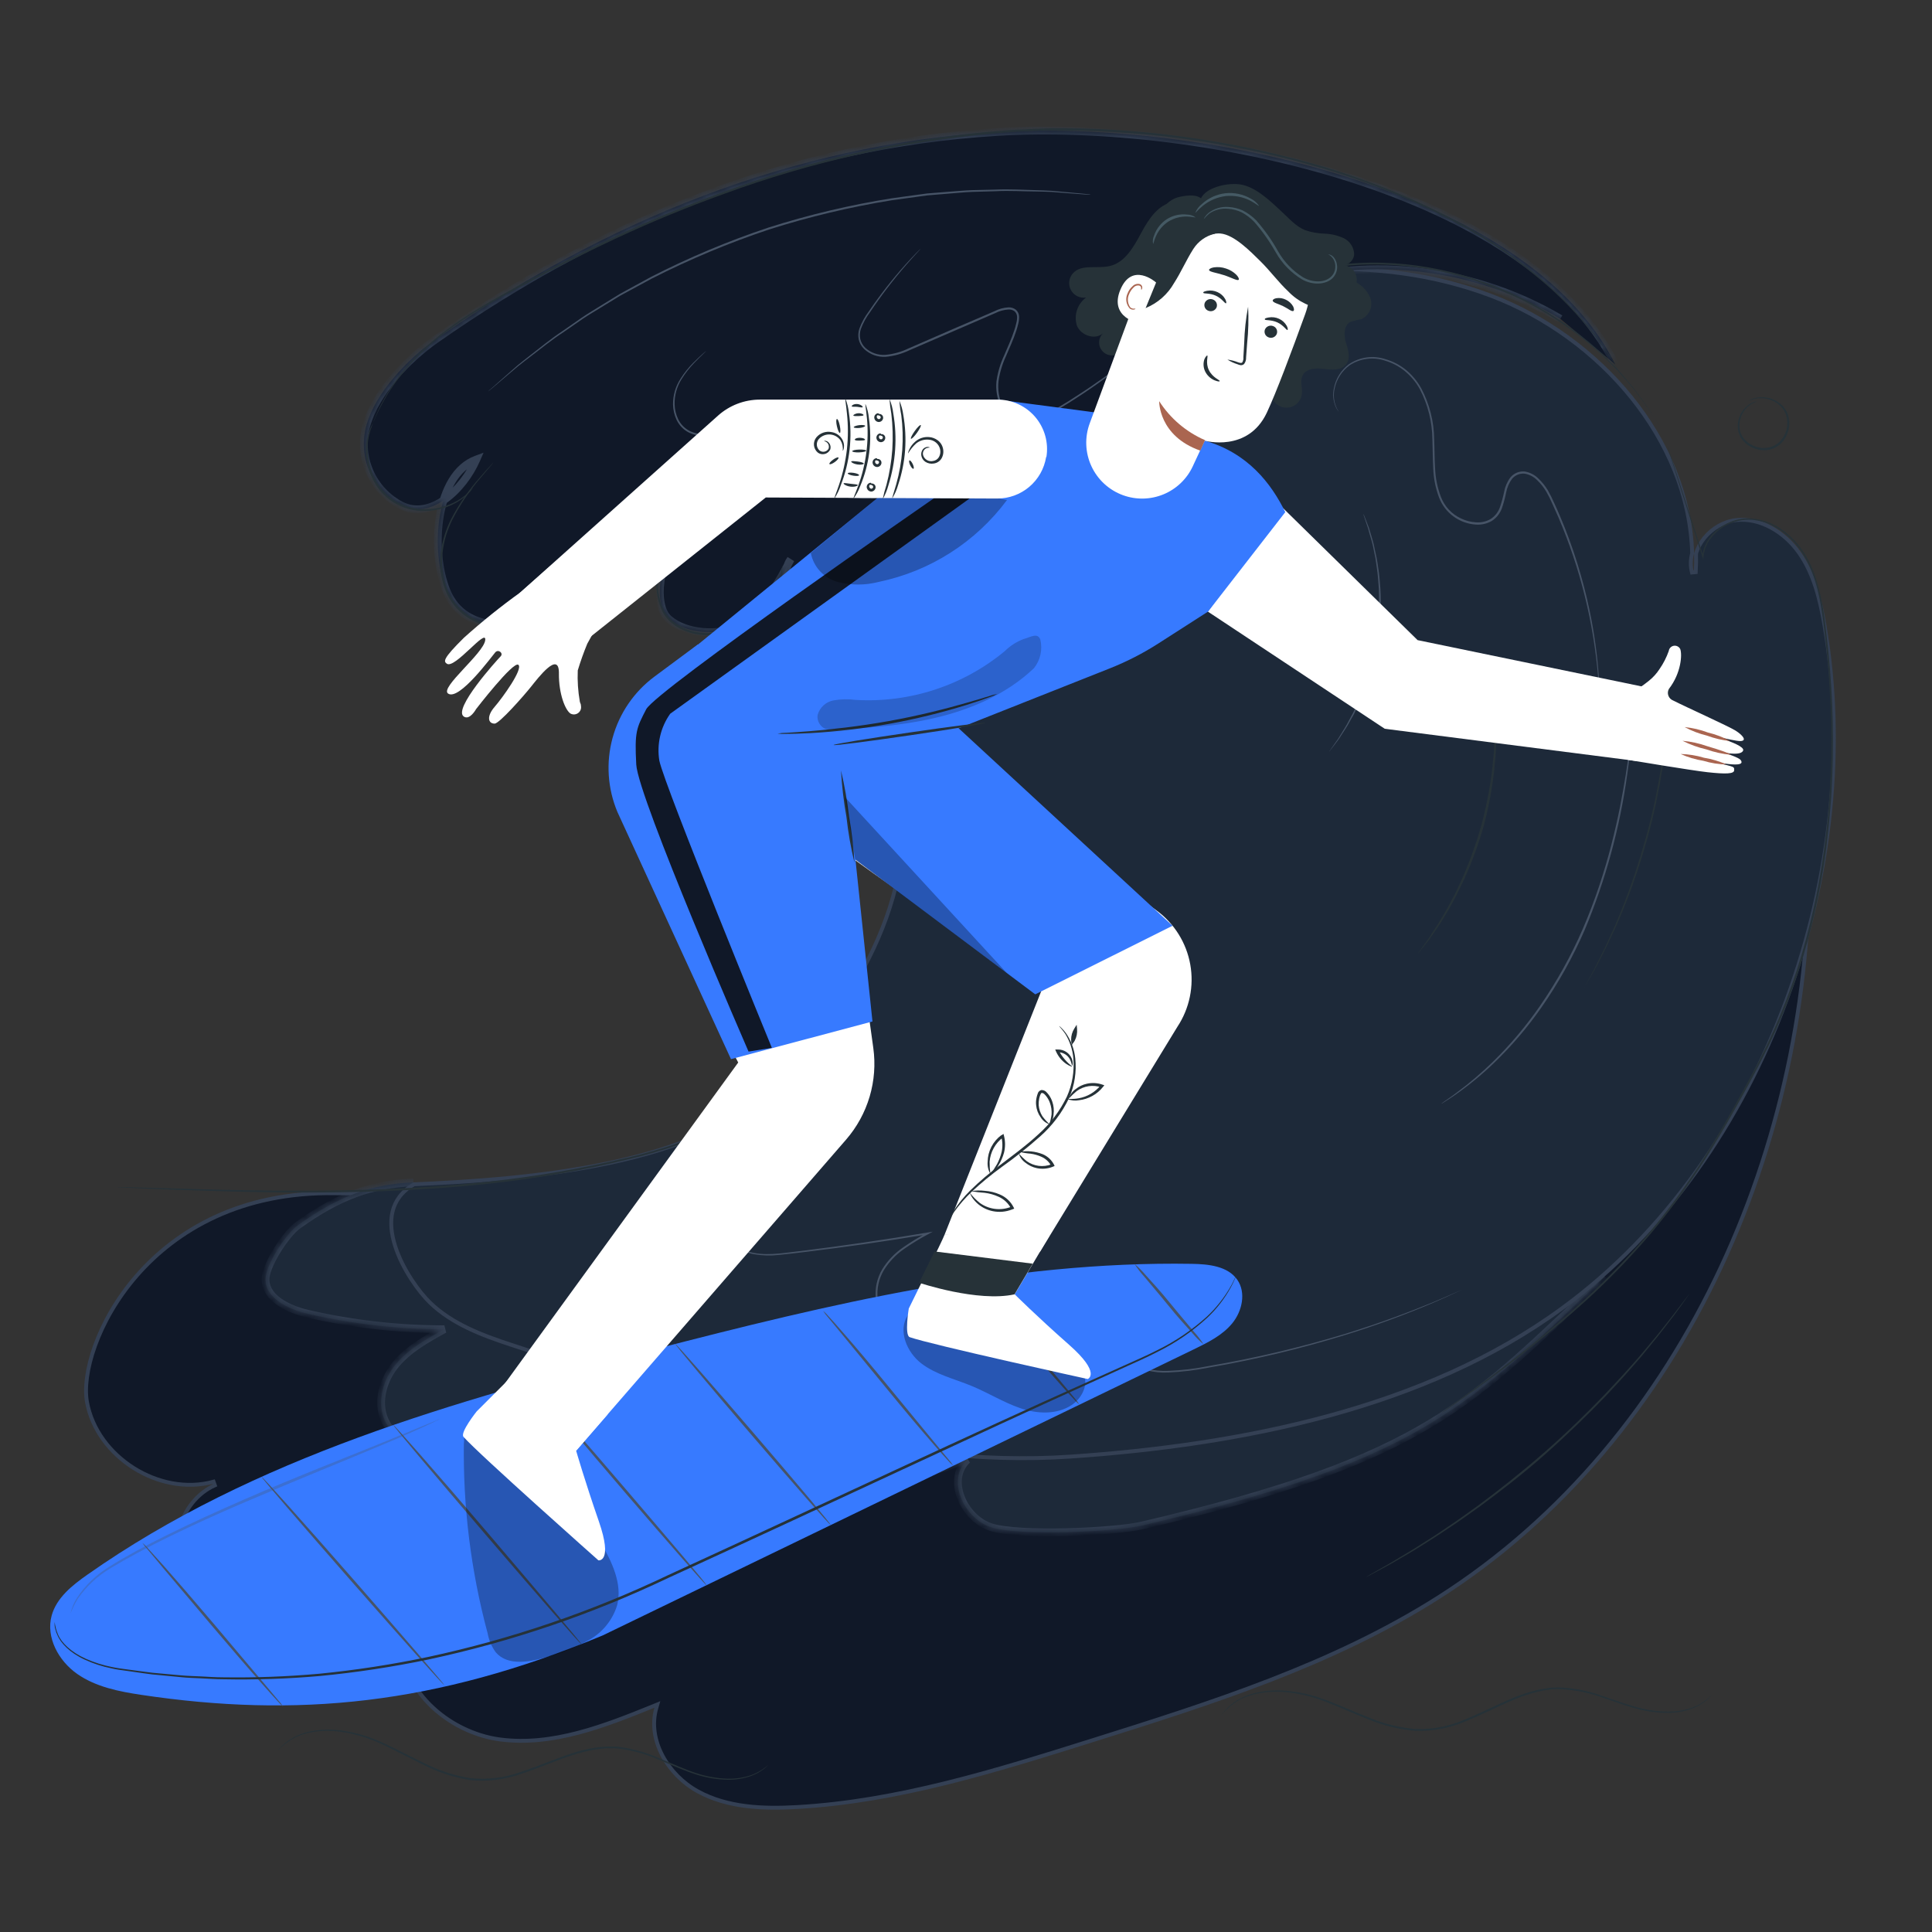 <svg width="231" height="231" viewBox="0 0 231 231" fill="none" xmlns="http://www.w3.org/2000/svg">
<rect x="0" y="0" width="231" height="231" fill="#333333" stroke="none"/>
<path d="M146.522 143.932L216.218 99.671C217.495 135.059 201.833 172.015 171.957 191.004C159.324 199.024 144.86 203.603 130.547 208.1C118.993 211.728 107.359 215.368 95.325 216.059C91.239 216.295 86.99 216.133 83.438 214.184C79.885 212.235 77.378 208.058 78.466 204.249L78.597 203.793L78.157 203.972C72.229 206.383 66.031 208.807 59.767 207.976C56.652 207.562 53.568 206.009 51.358 203.779C49.148 201.551 47.826 198.665 48.185 195.582L48.226 195.229L47.887 195.335C43.217 196.788 38.355 197.944 33.541 197.373C28.728 196.801 23.948 194.204 21.886 189.875C20.859 187.72 20.721 185.13 21.391 182.834C22.06 180.539 23.528 178.558 25.689 177.591L25.534 177.158C22.31 178.043 18.822 177.313 15.987 175.526C13.151 173.738 10.988 170.906 10.396 167.614C10.103 165.986 10.393 163.588 11.363 160.899C12.33 158.216 13.969 155.263 16.349 152.529C21.107 147.066 28.83 142.477 40.102 142.67L40.103 142.67L146.396 143.968L146.464 143.969L146.522 143.932Z" fill="#101828" stroke="#344054" stroke-width="0.462"/>
<mask id="path-2-inside-1_211_161" fill="white">
<path d="M49.434 141.372C44.505 141.575 40.545 142.952 35.606 146.51C34.221 147.507 31.984 150.954 31.772 152.645C31.467 155.093 34.41 156.54 36.822 157.085C42.171 158.312 47.642 158.93 53.13 158.928C51.028 160.078 48.88 161.275 47.341 163.109C45.803 164.943 45.031 167.604 45.992 169.79C47.494 173.116 51.929 173.624 55.579 173.657L79.099 173.846C77.21 173.661 75.616 175.694 75.828 177.584C76.041 179.473 77.616 180.979 79.395 181.635C81.174 182.291 83.128 182.25 85.017 182.097C95.537 181.317 105.664 177.916 115.657 174.539C113.13 176.849 115.195 181.511 118.466 182.592C121.737 183.673 133.25 183.169 136.577 182.388C170.797 174.396 175.814 167.738 191.906 152.636"/>
</mask>
<path d="M49.434 141.372C44.505 141.575 40.545 142.952 35.606 146.51C34.221 147.507 31.984 150.954 31.772 152.645C31.467 155.093 34.41 156.54 36.822 157.085C42.171 158.312 47.642 158.93 53.13 158.928C51.028 160.078 48.88 161.275 47.341 163.109C45.803 164.943 45.031 167.604 45.992 169.79C47.494 173.116 51.929 173.624 55.579 173.657L79.099 173.846C77.21 173.661 75.616 175.694 75.828 177.584C76.041 179.473 77.616 180.979 79.395 181.635C81.174 182.291 83.128 182.25 85.017 182.097C95.537 181.317 105.664 177.916 115.657 174.539C113.13 176.849 115.195 181.511 118.466 182.592C121.737 183.673 133.25 183.169 136.577 182.388C170.797 174.396 175.814 167.738 191.906 152.636" fill="#1D2939"/>
<path d="M35.606 146.51L35.876 146.884L35.877 146.884L35.606 146.51ZM31.772 152.645L31.314 152.587L31.313 152.588L31.772 152.645ZM36.822 157.085L36.925 156.634L36.923 156.634L36.822 157.085ZM53.13 158.928L53.352 159.333L53.13 158.466L53.13 158.928ZM45.992 169.79L45.569 169.976L45.571 169.98L45.992 169.79ZM55.579 173.657L55.575 174.119L55.575 174.119L55.579 173.657ZM79.099 173.846L79.095 174.308L79.144 173.386L79.099 173.846ZM85.017 182.097L84.983 181.637L84.98 181.637L85.017 182.097ZM115.657 174.539L115.969 174.88L115.509 174.101L115.657 174.539ZM136.577 182.388L136.472 181.939L136.471 181.939L136.577 182.388ZM49.415 140.91C44.384 141.118 40.339 142.531 35.337 146.135L35.877 146.884C40.752 143.373 44.625 142.033 49.453 141.834L49.415 140.91ZM35.337 146.135C34.569 146.687 33.625 147.86 32.859 149.07C32.47 149.683 32.117 150.323 31.845 150.923C31.576 151.515 31.375 152.097 31.314 152.587L32.23 152.702C32.275 152.347 32.433 151.864 32.687 151.304C32.937 150.751 33.269 150.149 33.639 149.565C34.391 148.379 35.258 147.33 35.876 146.884L35.337 146.135ZM31.313 152.588C31.132 154.043 31.933 155.162 33.004 155.951C34.072 156.737 35.478 157.255 36.72 157.535L36.923 156.634C35.754 156.37 34.482 155.891 33.552 155.207C32.625 154.524 32.107 153.696 32.23 152.702L31.313 152.588ZM36.718 157.535C42.102 158.77 47.607 159.392 53.13 159.39L53.13 158.466C47.676 158.468 42.24 157.854 36.925 156.634L36.718 157.535ZM52.908 158.523C50.818 159.667 48.59 160.901 46.987 162.812L47.695 163.406C49.169 161.649 51.238 160.49 53.352 159.333L52.908 158.523ZM46.987 162.812C45.376 164.733 44.515 167.579 45.569 169.976L46.415 169.604C45.547 167.63 46.229 165.154 47.695 163.406L46.987 162.812ZM45.571 169.98C46.396 171.807 48.018 172.83 49.842 173.399C51.662 173.967 53.738 174.102 55.575 174.119L55.583 173.195C53.77 173.179 51.804 173.044 50.117 172.517C48.436 171.993 47.09 171.099 46.413 169.6L45.571 169.98ZM55.575 174.119L79.095 174.308L79.103 173.384L55.583 173.195L55.575 174.119ZM79.144 173.386C78.013 173.276 77.003 173.832 76.322 174.639C75.643 175.445 75.247 176.549 75.369 177.635L76.287 177.532C76.197 176.728 76.492 175.871 77.029 175.235C77.564 174.599 78.296 174.232 79.054 174.306L79.144 173.386ZM75.369 177.635C75.607 179.753 77.352 181.374 79.235 182.069L79.555 181.202C77.881 180.584 76.474 179.193 76.287 177.532L75.369 177.635ZM79.235 182.069C81.116 182.762 83.158 182.711 85.055 182.558L84.98 181.637C83.097 181.789 81.231 181.82 79.555 181.202L79.235 182.069ZM85.052 182.558C95.639 181.772 105.821 178.351 115.805 174.977L115.509 174.101C105.507 177.482 95.435 180.861 84.983 181.637L85.052 182.558ZM115.346 174.198C113.895 175.524 113.805 177.492 114.456 179.192C115.107 180.889 116.534 182.44 118.321 183.03L118.611 182.153C117.128 181.663 115.887 180.342 115.319 178.861C114.752 177.381 114.892 175.864 115.969 174.88L115.346 174.198ZM118.321 183.03C119.201 183.321 120.587 183.494 122.181 183.587C123.789 183.681 125.652 183.695 127.512 183.65C131.217 183.562 134.969 183.24 136.682 182.838L136.471 181.939C134.858 182.317 131.19 182.638 127.49 182.726C125.646 182.77 123.81 182.756 122.235 182.665C120.646 182.572 119.367 182.403 118.611 182.153L118.321 183.03ZM136.682 182.838C153.81 178.838 163.674 175.162 171.278 170.574C178.875 165.991 184.197 160.505 192.222 152.973L191.59 152.299C183.523 159.869 178.291 165.264 170.801 169.783C163.318 174.297 153.563 177.947 136.472 181.939L136.682 182.838Z" fill="#344054" mask="url(#path-2-inside-1_211_161)"/>
<path d="M202.788 66.2C202.975 65.534 203.316 64.898 203.77 64.334C204.699 63.183 206.085 62.354 207.547 62.188C210.495 61.854 213.406 63.661 215.135 66.138C216.864 68.616 217.606 71.654 218.132 74.685C223.122 103.466 211.495 138.342 186.807 156.395L186.807 156.395C170.395 168.45 148.379 172.762 128.027 174.156C106.251 175.646 83.599 168.19 62.719 161.318C62.162 161.134 61.606 160.951 61.051 160.769L61.051 160.769C57.554 159.623 54.043 158.278 51.437 155.772C50.136 154.521 48.138 151.802 47.241 148.967C46.793 147.551 46.626 146.126 46.939 144.848C47.246 143.592 48.022 142.458 49.5 141.6C56.286 141.302 64.808 140.759 72.812 139.062C80.831 137.362 88.369 134.496 93.112 129.519C97.819 124.581 102.226 118.596 104.996 112.195C107.767 105.793 108.905 98.96 107.051 92.338C107.004 92.17 106.956 92 106.909 91.829C105.547 86.933 103.788 80.614 99.013 74.895L99.013 74.894C97.456 73.031 96.888 71.013 97.016 68.919C97.143 66.817 97.972 64.628 99.229 62.44C101.744 58.061 105.935 53.749 109.467 50.235C116.488 43.251 125.835 39.038 135.345 36.132L135.346 36.132C149.325 31.857 164.698 30.198 178.319 35.379C191.238 40.292 201.95 52.531 202.324 66.145C202.126 66.888 202.1 67.672 202.298 68.451L202.753 68.407C202.795 67.668 202.806 66.932 202.788 66.2Z" fill="#1D2939" stroke="#344054" stroke-width="0.462"/>
<mask id="path-5-inside-2_211_161" fill="white">
<path d="M193.116 43.562C182.846 22.73 143.751 14.29 119.196 15.782C94.641 17.274 72.174 26.496 52.044 40.61C48.769 42.92 44.939 46.907 43.835 50.774C43.298 52.618 43.419 54.591 44.178 56.355C44.937 58.119 46.285 59.565 47.993 60.443C51.513 62.194 55.385 58.554 56.96 54.936C52.058 56.747 51.416 65.817 53.384 70.644C55.63 76.133 62.393 74.964 67.494 73.846C72.594 72.728 77.131 68.381 80.942 64.809C79.016 66.685 77.958 72.308 79.995 74.049C82.033 75.791 85.951 76.036 88.381 74.881C90.811 73.726 93.324 69.3 94.534 66.884C92.756 69.194 95.921 75.135 98.845 75.084C101.769 75.033 104.075 72.007 105.867 69.683C104.236 72.756 105.997 76.937 109.157 78.378C112.317 79.82 116.188 78.84 118.942 76.697C121.695 74.553 123.317 69.9 124.583 66.662C125.849 63.423 126.671 60.028 127.946 56.794C132.229 45.96 141.732 37.39 152.867 33.957C164.001 30.524 176.535 32.183 186.56 38.115"/>
</mask>
<path d="M193.116 43.562C182.846 22.73 143.751 14.29 119.196 15.782C94.641 17.274 72.174 26.496 52.044 40.61C48.769 42.92 44.939 46.907 43.835 50.774C43.298 52.618 43.419 54.591 44.178 56.355C44.937 58.119 46.285 59.565 47.993 60.443C51.513 62.194 55.385 58.554 56.96 54.936C52.058 56.747 51.416 65.817 53.384 70.644C55.63 76.133 62.393 74.964 67.494 73.846C72.594 72.728 77.131 68.381 80.942 64.809C79.016 66.685 77.958 72.308 79.995 74.049C82.033 75.791 85.951 76.036 88.381 74.881C90.811 73.726 93.324 69.3 94.534 66.884C92.756 69.194 95.921 75.135 98.845 75.084C101.769 75.033 104.075 72.007 105.867 69.683C104.236 72.756 105.997 76.937 109.157 78.378C112.317 79.82 116.188 78.84 118.942 76.697C121.695 74.553 123.317 69.9 124.583 66.662C125.849 63.423 126.671 60.028 127.946 56.794C132.229 45.96 141.732 37.39 152.867 33.957C164.001 30.524 176.535 32.183 186.56 38.115" fill="#101828"/>
<path d="M52.044 40.61L51.779 40.231L51.778 40.232L52.044 40.61ZM43.835 50.774L44.278 50.903L44.279 50.901L43.835 50.774ZM47.993 60.443L47.781 60.854L47.787 60.857L47.993 60.443ZM56.96 54.936L57.384 55.121L57.816 54.127L56.8 54.503L56.96 54.936ZM53.384 70.644L52.956 70.819L52.957 70.819L53.384 70.644ZM80.942 64.809L81.265 65.14L80.627 64.472L80.942 64.809ZM94.534 66.884L94.948 67.091L94.168 66.602L94.534 66.884ZM105.867 69.683L106.275 69.9L105.502 69.401L105.867 69.683ZM127.946 56.794L127.517 56.624L127.517 56.624L127.946 56.794ZM193.53 43.358C188.31 32.768 175.814 25.399 161.654 20.86C147.472 16.315 131.502 14.571 119.168 15.321L119.224 16.243C131.445 15.5 147.3 17.23 161.372 21.74C175.466 26.257 187.652 33.524 192.702 43.766L193.53 43.358ZM119.168 15.321C94.511 16.819 71.963 26.079 51.779 40.231L52.31 40.988C72.384 26.913 94.77 17.729 119.224 16.243L119.168 15.321ZM51.778 40.232C50.11 41.408 48.305 43.008 46.773 44.809C45.245 46.605 43.967 48.626 43.39 50.647L44.279 50.901C44.806 49.054 45.995 47.149 47.477 45.407C48.956 43.669 50.703 42.121 52.311 40.987L51.778 40.232ZM43.391 50.645C42.824 52.591 42.953 54.675 43.753 56.538L44.602 56.172C43.886 54.507 43.772 52.644 44.278 50.903L43.391 50.645ZM43.753 56.538C44.554 58.4 45.978 59.926 47.781 60.854L48.204 60.033C46.592 59.203 45.319 57.838 44.602 56.172L43.753 56.538ZM47.787 60.857C49.754 61.836 51.787 61.281 53.474 60.079C55.157 58.88 56.568 56.994 57.384 55.121L56.536 54.752C55.777 56.496 54.464 58.239 52.938 59.327C51.414 60.412 49.752 60.802 48.198 60.03L47.787 60.857ZM56.8 54.503C54.109 55.497 52.676 58.436 52.14 61.581C51.601 64.751 51.935 68.314 52.956 70.819L53.812 70.47C52.865 68.147 52.536 64.762 53.051 61.737C53.57 58.688 54.909 56.187 57.12 55.37L56.8 54.503ZM52.957 70.819C54.164 73.772 56.605 74.918 59.323 75.183C62.015 75.445 65.048 74.855 67.593 74.297L67.395 73.395C64.839 73.955 61.94 74.509 59.413 74.263C56.913 74.019 54.849 73.005 53.812 70.469L52.957 70.819ZM67.593 74.297C70.233 73.718 72.704 72.31 74.977 70.618C77.251 68.927 79.358 66.927 81.258 65.146L80.627 64.472C78.716 66.263 76.649 68.223 74.426 69.877C72.203 71.531 69.854 72.856 67.395 73.395L67.593 74.297ZM80.62 64.478C79.552 65.518 78.782 67.511 78.525 69.418C78.394 70.382 78.39 71.36 78.559 72.224C78.728 73.082 79.078 73.873 79.695 74.4L80.296 73.698C79.894 73.355 79.612 72.79 79.466 72.046C79.321 71.306 79.32 70.434 79.44 69.541C79.684 67.733 80.406 65.976 81.265 65.14L80.62 64.478ZM79.695 74.4C80.81 75.353 82.402 75.872 84.001 76.012C85.602 76.152 87.274 75.918 88.579 75.298L88.182 74.464C87.057 74.999 85.556 75.22 84.081 75.091C82.604 74.962 81.218 74.487 80.296 73.698L79.695 74.4ZM88.579 75.298C89.912 74.664 91.207 73.177 92.294 71.62C93.395 70.041 94.337 68.309 94.948 67.091L94.121 66.677C93.522 67.874 92.602 69.563 91.536 71.091C90.456 72.639 89.279 73.942 88.182 74.464L88.579 75.298ZM94.168 66.602C93.624 67.309 93.488 68.25 93.587 69.195C93.686 70.146 94.029 71.161 94.518 72.085C95.006 73.01 95.654 73.869 96.386 74.499C97.112 75.125 97.965 75.562 98.853 75.546L98.837 74.622C98.263 74.632 97.623 74.346 96.989 73.799C96.361 73.258 95.78 72.496 95.335 71.653C94.889 70.81 94.591 69.909 94.506 69.099C94.42 68.281 94.556 67.613 94.901 67.165L94.168 66.602ZM98.853 75.546C100.477 75.518 101.889 74.665 103.09 73.579C104.293 72.493 105.343 71.12 106.233 69.966L105.502 69.401C104.599 70.571 103.6 71.873 102.471 72.893C101.34 73.915 100.137 74.6 98.837 74.622L98.853 75.546ZM105.459 69.467C104.569 71.145 104.615 73.102 105.285 74.811C105.955 76.519 107.264 78.022 108.965 78.799L109.349 77.958C107.89 77.293 106.738 75.985 106.146 74.474C105.553 72.964 105.535 71.294 106.275 69.9L105.459 69.467ZM108.965 78.799C112.328 80.333 116.382 79.275 119.226 77.061L118.658 76.332C115.995 78.406 112.306 79.307 109.349 77.958L108.965 78.799ZM119.226 77.061C120.686 75.924 121.817 74.149 122.734 72.295C123.654 70.436 124.386 68.436 125.013 66.83L124.153 66.494C123.515 68.126 122.803 70.072 121.906 71.885C121.008 73.702 119.951 75.325 118.658 76.332L119.226 77.061ZM125.013 66.83C125.653 65.194 126.179 63.52 126.702 61.865C127.226 60.205 127.745 58.563 128.376 56.963L127.517 56.624C126.872 58.259 126.343 59.931 125.821 61.587C125.297 63.248 124.779 64.891 124.153 66.494L125.013 66.83ZM128.376 56.963C132.605 46.264 141.998 37.791 153.003 34.398L152.731 33.515C141.467 36.988 131.853 45.655 127.517 56.624L128.376 56.963ZM153.003 34.398C164.008 31.006 176.407 32.644 186.325 38.513L186.796 37.717C176.662 31.721 163.994 30.043 152.731 33.515L153.003 34.398Z" fill="#344054" mask="url(#path-5-inside-2_211_161)"/>
<path d="M209.064 47.942C209.064 47.942 209.115 47.896 209.235 47.831C209.404 47.733 209.586 47.659 209.775 47.609C210.477 47.416 211.222 47.453 211.901 47.715C212.375 47.891 212.803 48.172 213.153 48.538C213.551 48.969 213.81 49.51 213.896 50.09C213.997 50.727 213.914 51.379 213.656 51.971C213.391 52.618 212.914 53.157 212.303 53.5C211.681 53.819 210.967 53.913 210.284 53.768C209.648 53.647 209.061 53.342 208.597 52.89C208.173 52.48 207.894 51.943 207.803 51.361C207.732 50.859 207.789 50.347 207.969 49.873C208.212 49.183 208.694 48.603 209.327 48.237C209.427 48.182 209.53 48.134 209.637 48.094C209.713 48.062 209.792 48.037 209.872 48.02C209.937 47.999 210.004 47.988 210.071 47.988C209.834 48.086 209.603 48.197 209.378 48.321C208.79 48.697 208.349 49.265 208.131 49.928C207.975 50.373 207.93 50.849 208.001 51.314C208.097 51.845 208.361 52.331 208.754 52.7C209.19 53.117 209.737 53.396 210.33 53.504C210.956 53.633 211.608 53.545 212.178 53.255C212.737 52.945 213.176 52.457 213.425 51.869C213.669 51.318 213.752 50.709 213.665 50.113C213.59 49.573 213.355 49.068 212.991 48.663C212.666 48.314 212.269 48.041 211.827 47.863C211.18 47.598 210.467 47.538 209.785 47.692C209.54 47.763 209.3 47.846 209.064 47.942Z" fill="#263238"/>
<path d="M191.268 83.931C191.263 83.868 191.263 83.805 191.268 83.742C191.268 83.603 191.245 83.414 191.231 83.178C191.231 82.679 191.162 81.949 191.083 81.012C190.539 74.417 188.937 67.952 186.339 61.866C186.117 61.353 185.877 60.836 185.65 60.323C185.425 59.796 185.169 59.282 184.883 58.785C184.587 58.286 184.225 57.829 183.807 57.426C183.402 57.011 182.877 56.733 182.305 56.632C182.02 56.602 181.732 56.643 181.467 56.752C181.201 56.861 180.967 57.034 180.785 57.255C180.426 57.743 180.184 58.308 180.078 58.905C179.95 59.531 179.784 60.148 179.58 60.753C179.355 61.384 178.928 61.924 178.364 62.287C177.787 62.622 177.122 62.774 176.456 62.721C175.496 62.659 174.574 62.325 173.797 61.757C173.02 61.189 172.422 60.411 172.072 59.515C171.645 58.386 171.406 57.196 171.365 55.99C171.296 54.821 171.31 53.68 171.264 52.566C171.249 50.463 170.735 48.393 169.762 46.528C169.303 45.699 168.691 44.964 167.96 44.361C167.277 43.807 166.492 43.391 165.65 43.137C164.941 42.891 164.185 42.812 163.44 42.907C162.696 43.002 161.983 43.267 161.358 43.682C160.443 44.355 159.808 45.342 159.575 46.454C159.412 47.157 159.465 47.893 159.727 48.565C159.792 48.74 159.876 48.907 159.977 49.064C160.012 49.118 160.043 49.176 160.069 49.235C160.026 49.187 159.989 49.135 159.958 49.078C159.845 48.926 159.752 48.76 159.681 48.584C159.396 47.905 159.327 47.155 159.483 46.435C159.702 45.283 160.343 44.254 161.28 43.548C161.924 43.115 162.659 42.837 163.429 42.736C164.198 42.635 164.981 42.714 165.715 42.966C166.575 43.222 167.376 43.642 168.076 44.204C168.826 44.819 169.453 45.569 169.924 46.417C170.924 48.307 171.457 50.409 171.476 52.548C171.527 53.666 171.513 54.807 171.587 55.967C171.627 57.148 171.863 58.314 172.285 59.418C172.718 60.558 173.582 61.483 174.692 61.991C175.245 62.26 175.847 62.416 176.461 62.453C177.078 62.504 177.695 62.365 178.23 62.056C178.749 61.72 179.141 61.221 179.344 60.637C179.545 60.044 179.711 59.44 179.838 58.826C179.952 58.196 180.209 57.599 180.591 57.085C180.799 56.833 181.066 56.636 181.368 56.513C181.671 56.389 181.999 56.343 182.324 56.378C182.945 56.486 183.518 56.786 183.959 57.237C184.387 57.649 184.76 58.115 185.068 58.623C185.355 59.129 185.614 59.65 185.844 60.185C186.094 60.702 186.306 61.224 186.533 61.737C188.078 65.383 189.263 69.171 190.072 73.047C190.616 75.657 190.983 78.301 191.171 80.961C191.231 81.885 191.263 82.638 191.273 83.132C191.273 83.372 191.273 83.562 191.273 83.7C191.279 83.777 191.277 83.855 191.268 83.931Z" fill="#475467"/>
<path d="M189.42 118.152C189.42 118.152 189.42 118.115 189.462 118.046L189.609 117.754L190.205 116.632C190.469 116.17 190.783 115.555 191.129 114.853C191.476 114.151 191.887 113.365 192.28 112.465C192.483 112.003 192.695 111.541 192.922 111.079C193.148 110.617 193.342 110.067 193.569 109.535C194.031 108.478 194.446 107.313 194.908 106.098C195.777 103.654 196.627 100.924 197.348 98.013C198.069 95.103 198.554 92.284 198.909 89.697C199.062 88.404 199.224 87.179 199.302 86.029C199.348 85.451 199.408 84.897 199.441 84.361C199.473 83.825 199.492 83.312 199.519 82.823C199.584 81.839 199.579 80.975 199.598 80.171C199.616 79.367 199.598 78.716 199.598 78.166C199.598 77.616 199.598 77.209 199.598 76.9V76.572C199.594 76.533 199.594 76.495 199.598 76.456C199.603 76.493 199.603 76.53 199.598 76.567C199.598 76.655 199.598 76.766 199.598 76.9C199.598 77.209 199.63 77.63 199.653 78.166C199.676 78.702 199.699 79.39 199.69 80.171C199.681 80.952 199.69 81.843 199.644 82.827C199.644 83.322 199.602 83.834 199.584 84.375C199.565 84.915 199.501 85.465 199.464 86.043C199.39 87.202 199.233 88.431 199.085 89.739C198.714 92.535 198.199 95.311 197.542 98.055C196.857 100.797 196.034 103.504 195.075 106.163C194.613 107.378 194.179 108.542 193.712 109.6C193.481 110.131 193.273 110.654 193.047 111.139C192.82 111.624 192.585 112.095 192.391 112.525C191.989 113.426 191.559 114.206 191.208 114.904C190.857 115.602 190.524 116.193 190.252 116.669L189.619 117.768L189.448 118.05C189.442 118.085 189.433 118.119 189.42 118.152Z" fill="#263238"/>
<path d="M178.489 81.644C178.517 81.758 178.537 81.874 178.549 81.991C178.581 82.24 178.623 82.573 178.678 82.984C178.702 83.206 178.734 83.446 178.762 83.705C178.789 83.964 178.803 84.26 178.822 84.569C178.859 85.188 178.928 85.89 178.919 86.671C178.919 87.064 178.919 87.47 178.919 87.895C178.919 88.32 178.891 88.764 178.873 89.226C178.873 90.15 178.748 91.12 178.651 92.146C178.397 94.371 177.981 96.574 177.408 98.739C176.79 100.896 176.018 103.007 175.098 105.054C174.636 105.978 174.248 106.902 173.795 107.678C173.573 108.08 173.375 108.477 173.158 108.842L172.52 109.891C172.127 110.566 171.707 111.139 171.36 111.651C171.185 111.906 171.028 112.146 170.871 112.358L170.409 112.936L169.785 113.726C169.717 113.82 169.642 113.908 169.559 113.989C169.614 113.886 169.678 113.787 169.748 113.693L170.33 112.88L170.755 112.294C170.908 112.076 171.06 111.832 171.217 111.573C171.554 111.055 171.961 110.483 172.34 109.803L172.964 108.75C173.176 108.385 173.37 107.988 173.587 107.586C174.049 106.787 174.428 105.895 174.862 104.962C175.758 102.92 176.511 100.819 177.117 98.674C177.695 96.523 178.123 94.334 178.397 92.123C178.498 91.102 178.614 90.132 178.642 89.217C178.642 88.755 178.697 88.32 178.702 87.895C178.706 87.47 178.702 87.064 178.702 86.676C178.702 85.895 178.665 85.193 178.642 84.578C178.642 84.269 178.642 83.982 178.605 83.714C178.568 83.446 178.558 83.215 178.535 82.994C178.504 82.578 178.477 82.245 178.452 81.996C178.453 81.878 178.466 81.76 178.489 81.644Z" fill="#263238"/>
<path d="M158.928 89.882C158.974 89.79 159.028 89.701 159.089 89.619L159.588 88.903L159.953 88.385C160.083 88.196 160.207 87.978 160.351 87.748C160.628 87.285 160.974 86.777 161.275 86.172L161.774 85.248C161.945 84.92 162.088 84.56 162.259 84.199C162.605 83.483 162.887 82.679 163.206 81.843C163.836 80.007 164.3 78.117 164.592 76.198C164.853 74.272 164.942 72.327 164.86 70.385C164.791 69.494 164.749 68.644 164.615 67.858C164.555 67.466 164.518 67.082 164.449 66.717C164.379 66.352 164.301 66.01 164.236 65.678C164.116 65.008 163.931 64.421 163.774 63.904C163.705 63.645 163.645 63.4 163.575 63.178L163.372 62.582C163.257 62.24 163.169 61.963 163.095 61.751C163.057 61.656 163.03 61.556 163.016 61.455C163.067 61.543 163.108 61.636 163.141 61.732C163.224 61.945 163.331 62.194 163.46 62.55L163.686 63.141C163.76 63.363 163.825 63.603 163.903 63.862C164.051 64.384 164.255 64.971 164.365 65.641C164.435 65.973 164.513 66.32 164.592 66.685C164.67 67.05 164.712 67.433 164.777 67.831C164.92 68.621 164.971 69.475 165.045 70.376C165.274 74.299 164.707 78.228 163.377 81.926C163.053 82.767 162.762 83.576 162.402 84.292C162.226 84.652 162.079 85.013 161.903 85.341L161.386 86.264C161.071 86.87 160.716 87.373 160.425 87.831C160.277 88.057 160.147 88.27 160.009 88.459L159.63 88.967L159.089 89.66C159.043 89.74 158.989 89.814 158.928 89.882Z" fill="#475467"/>
<path d="M172.326 131.961L172.437 131.873L172.774 131.633C173.065 131.42 173.523 131.139 174.073 130.709C175.643 129.557 177.13 128.294 178.522 126.93C180.586 124.908 182.453 122.694 184.098 120.319C186.11 117.414 187.832 114.319 189.24 111.079C192.238 104.149 193.629 97.413 194.396 92.548C194.775 90.108 195.01 88.126 195.163 86.754C195.237 86.08 195.292 85.549 195.334 85.17L195.385 84.758C195.385 84.711 195.393 84.665 195.408 84.62C195.414 84.667 195.414 84.716 195.408 84.763C195.408 84.869 195.408 85.003 195.38 85.174C195.357 85.539 195.32 86.098 195.255 86.764C195.135 88.15 194.923 90.127 194.562 92.576C193.68 98.969 191.972 105.222 189.48 111.176C188.065 114.434 186.329 117.543 184.297 120.457C182.637 122.838 180.749 125.05 178.66 127.064C177.253 128.422 175.744 129.67 174.146 130.797C173.587 131.208 173.121 131.476 172.821 131.679L172.469 131.901L172.326 131.961Z" fill="#475467"/>
<path d="M130.432 23.285C130.364 23.292 130.296 23.292 130.229 23.285L129.642 23.248L127.373 23.077L125.733 22.948C125.133 22.915 124.481 22.915 123.779 22.892C122.393 22.892 120.781 22.772 119.016 22.864L116.244 22.943C115.283 22.975 114.285 23.091 113.25 23.165L111.675 23.294C111.407 23.317 111.134 23.331 110.866 23.363L110.048 23.474L106.671 23.936C101.68 24.739 96.756 25.911 91.938 27.443C87.133 29.047 82.454 31.007 77.939 33.306L74.941 34.927L74.22 35.32C73.98 35.454 73.758 35.602 73.527 35.74L72.174 36.567C71.296 37.117 70.423 37.611 69.628 38.152L67.346 39.732C65.867 40.698 64.634 41.719 63.516 42.564C62.961 42.994 62.439 43.382 61.973 43.761L60.725 44.814L58.993 46.288L58.531 46.667C58.481 46.713 58.427 46.755 58.369 46.791C58.414 46.741 58.462 46.693 58.512 46.648L58.974 46.251L60.679 44.745L61.908 43.664C62.37 43.28 62.892 42.888 63.442 42.449C64.555 41.594 65.78 40.564 67.258 39.584L69.536 38C70.33 37.45 71.204 36.951 72.081 36.396L73.43 35.565C73.661 35.422 73.892 35.274 74.123 35.14L74.844 34.742L77.842 33.107C82.36 30.794 87.046 28.825 91.859 27.216C96.692 25.676 101.634 24.502 106.644 23.705L110.03 23.243L110.848 23.132C111.12 23.105 111.388 23.091 111.656 23.068L113.236 22.943C114.276 22.874 115.274 22.763 116.239 22.735L119.011 22.67C120.776 22.592 122.375 22.703 123.779 22.735C124.481 22.763 125.137 22.772 125.733 22.814L127.373 22.962L129.642 23.174L130.229 23.239C130.298 23.247 130.366 23.263 130.432 23.285Z" fill="#475467"/>
<path d="M136.516 41.691C136.516 41.691 136.479 41.737 136.396 41.811L136.017 42.144C135.685 42.435 135.186 42.85 134.534 43.377C133.227 44.426 131.3 45.904 128.783 47.535C128.154 47.946 127.489 48.367 126.787 48.787C126.084 49.208 125.364 49.66 124.56 50.048C123.733 50.497 122.778 50.651 121.853 50.483C121.368 50.376 120.92 50.143 120.554 49.808C120.179 49.47 119.874 49.06 119.658 48.602C119.217 47.66 119.039 46.616 119.145 45.581C119.296 44.516 119.604 43.479 120.06 42.504C120.476 41.506 120.947 40.517 121.284 39.464C121.372 39.203 121.446 38.938 121.506 38.669C121.58 38.41 121.614 38.14 121.608 37.87C121.605 37.744 121.575 37.62 121.521 37.506C121.467 37.392 121.389 37.291 121.294 37.209C121.087 37.061 120.836 36.989 120.582 37.006C120.03 37.038 119.49 37.184 118.997 37.436L117.454 38.106L114.433 39.413L108.727 41.88C107.844 42.304 106.893 42.568 105.918 42.661C105.447 42.693 104.973 42.627 104.528 42.468C104.083 42.309 103.676 42.06 103.331 41.737C103.001 41.424 102.772 41.021 102.67 40.578C102.584 40.151 102.611 39.71 102.749 39.298C103.025 38.552 103.41 37.852 103.89 37.219C105.223 35.26 106.684 33.393 108.265 31.628C108.829 31.005 109.277 30.534 109.586 30.219L109.942 29.864C110.025 29.785 110.067 29.748 110.072 29.753L109.961 29.882L109.623 30.252C109.323 30.58 108.884 31.06 108.334 31.689C106.784 33.472 105.347 35.352 104.033 37.316C103.567 37.936 103.193 38.621 102.924 39.349C102.801 39.732 102.779 40.141 102.86 40.536C102.955 40.941 103.167 41.309 103.47 41.594C103.797 41.892 104.182 42.119 104.601 42.262C105.019 42.405 105.463 42.461 105.904 42.425C106.854 42.332 107.78 42.071 108.639 41.654L114.34 39.173L117.348 37.884L118.891 37.214C119.413 36.944 119.986 36.787 120.573 36.752C120.888 36.736 121.198 36.831 121.451 37.02C121.571 37.123 121.669 37.251 121.737 37.394C121.806 37.537 121.843 37.693 121.848 37.852C121.855 38.145 121.819 38.438 121.742 38.72C121.677 38.997 121.598 39.265 121.515 39.533C121.169 40.605 120.693 41.599 120.277 42.592C119.835 43.541 119.535 44.55 119.385 45.586C119.276 46.578 119.436 47.582 119.847 48.492C120.026 48.924 120.302 49.309 120.654 49.618C121.006 49.926 121.424 50.15 121.876 50.27C122.757 50.43 123.666 50.285 124.454 49.859C125.239 49.485 125.964 49.032 126.671 48.621C127.378 48.21 128.057 47.789 128.667 47.383C131.19 45.77 133.13 44.315 134.451 43.289L135.962 42.093L136.355 41.779L136.516 41.691Z" fill="#475467"/>
<path d="M112.368 57.487C112.332 57.515 112.293 57.538 112.252 57.556L111.91 57.732C111.605 57.884 111.152 58.097 110.547 58.332C108.84 58.995 107.046 59.408 105.22 59.557C103.957 59.66 102.687 59.64 101.427 59.496C100.72 59.43 100.019 59.31 99.33 59.136C98.592 58.945 97.895 58.621 97.274 58.18C96.62 57.698 96.125 57.032 95.851 56.267C95.575 55.474 95.477 54.63 95.565 53.795C95.726 52.081 96.553 50.492 97.389 48.935L97.523 49.106L96.761 49.3L86.8 51.744C86.044 51.943 85.271 52.069 84.49 52.118C83.745 52.17 83 52.025 82.328 51.698C81.708 51.368 81.209 50.849 80.905 50.215C80.631 49.637 80.483 49.007 80.471 48.367C80.459 47.27 80.772 46.195 81.372 45.276C81.808 44.585 82.322 43.945 82.901 43.368C83.363 42.906 83.756 42.546 84.019 42.31L84.32 42.047L84.426 41.964C84.426 41.964 84.398 42.001 84.333 42.065L84.052 42.347C83.797 42.592 83.423 42.952 82.966 43.433C82.407 44.015 81.911 44.654 81.487 45.341C80.92 46.244 80.632 47.296 80.66 48.362C80.676 48.976 80.823 49.579 81.09 50.132C81.38 50.726 81.853 51.212 82.439 51.518C83.08 51.825 83.791 51.957 84.5 51.901C85.26 51.849 86.014 51.723 86.75 51.522L96.71 49.028L97.473 48.838L97.736 48.773L97.611 49.009C96.775 50.566 95.966 52.132 95.805 53.782C95.72 54.582 95.811 55.391 96.073 56.152C96.33 56.877 96.798 57.51 97.417 57.967C98.014 58.394 98.684 58.707 99.395 58.891C100.069 59.073 100.756 59.205 101.45 59.284C102.697 59.431 103.955 59.461 105.207 59.372C107.02 59.236 108.807 58.85 110.515 58.226C111.12 58.009 111.582 57.81 111.901 57.672L112.257 57.514L112.368 57.487Z" fill="#475467"/>
<path d="M174.968 154.114C174.968 154.114 174.89 154.16 174.733 154.234L174.035 154.562C173.425 154.858 172.506 155.264 171.314 155.786C167.904 157.235 164.422 158.509 160.882 159.602C155.537 161.254 150.091 162.558 144.578 163.506C142.967 163.833 141.333 164.032 139.69 164.102C137.941 164.19 136.206 163.751 134.71 162.841C133.942 162.355 133.292 161.705 132.806 160.938C132.303 160.148 132.076 159.214 132.16 158.281C132.268 157.332 132.687 156.445 133.352 155.759C133.681 155.4 134.088 155.121 134.541 154.942C134.993 154.763 135.481 154.688 135.966 154.724L136.678 154.793L135.98 154.955C131.707 155.925 127.239 156.803 122.633 157.542C119.926 157.976 117.254 158.354 114.617 158.674C113.301 158.822 112.002 159.016 110.69 159.043C109.383 159.121 108.077 158.88 106.884 158.341C106.304 158.047 105.802 157.62 105.419 157.094C105.049 156.566 104.81 155.958 104.721 155.32C104.583 154.074 104.856 152.816 105.498 151.739C106.133 150.72 106.971 149.843 107.96 149.161C108.895 148.507 109.87 147.911 110.88 147.378L110.949 147.577C105.627 148.464 100.707 149.152 96.327 149.683C95.232 149.813 94.174 149.947 93.144 150.044C92.147 150.16 91.139 150.132 90.15 149.961C89.222 149.804 88.368 149.358 87.71 148.685C87.139 148.049 86.767 147.259 86.643 146.412C86.434 144.983 86.725 143.526 87.466 142.287C88.006 141.381 88.668 140.554 89.434 139.829C90.057 139.212 90.712 138.629 91.397 138.083L91.277 138.203L90.903 138.535C90.575 138.836 90.081 139.265 89.48 139.875C88.728 140.604 88.08 141.433 87.553 142.338C86.834 143.558 86.556 144.989 86.768 146.389C86.892 147.209 87.255 147.974 87.812 148.588C88.453 149.234 89.281 149.662 90.178 149.813C92.053 150.168 94.123 149.739 96.304 149.508C100.679 148.963 105.595 148.265 110.917 147.364L111.531 147.262L110.986 147.563C109.982 148.095 109.011 148.689 108.08 149.341C107.119 150.007 106.305 150.863 105.687 151.855C105.07 152.888 104.808 154.096 104.943 155.292C105.024 155.892 105.247 156.464 105.595 156.96C105.956 157.458 106.431 157.862 106.981 158.138C108.14 158.659 109.408 158.889 110.677 158.808C111.966 158.785 113.264 158.586 114.58 158.438C117.209 158.119 119.884 157.745 122.587 157.311C127.184 156.572 131.647 155.699 135.92 154.728V154.959C135.469 154.928 135.017 154.999 134.597 155.166C134.178 155.333 133.801 155.592 133.495 155.925C132.87 156.576 132.475 157.413 132.367 158.309C132.288 159.192 132.502 160.078 132.977 160.827C133.448 161.573 134.079 162.204 134.825 162.675C136.285 163.563 137.979 163.993 139.686 163.908C141.315 163.844 142.938 163.649 144.537 163.326C150.046 162.392 155.49 161.108 160.836 159.482C165.35 158.096 168.879 156.71 171.277 155.731C172.474 155.223 173.398 154.83 174.012 154.548L174.719 154.239L174.968 154.114Z" fill="#475467"/>
<path d="M85.419 86.537C84.843 85.54 83.935 84.777 82.854 84.379C81.773 83.982 80.587 83.975 79.501 84.361C77.071 84.911 76.267 87.974 77.122 90.321C77.977 92.668 80.998 93.915 83.262 92.876C84.375 92.307 85.222 91.327 85.625 90.144C86.028 88.96 85.954 87.667 85.419 86.537Z" fill="#101828"/>
<path d="M85.419 86.537C85.621 86.862 85.763 87.221 85.84 87.595C86.062 88.627 85.947 89.702 85.512 90.663C85.215 91.33 84.772 91.921 84.213 92.391C83.563 92.925 82.765 93.248 81.927 93.315C81.474 93.348 81.019 93.322 80.573 93.236C80.109 93.142 79.66 92.987 79.238 92.774C78.804 92.547 78.405 92.261 78.05 91.924C77.691 91.565 77.394 91.148 77.172 90.691C76.614 89.425 76.54 87.998 76.965 86.68C77.158 86.073 77.496 85.522 77.949 85.073C78.378 84.66 78.911 84.373 79.492 84.241L79.556 84.435L79.478 84.246C80.385 83.924 81.367 83.878 82.301 84.112C83.013 84.274 83.681 84.589 84.26 85.036C84.62 85.328 84.932 85.676 85.184 86.066C85.271 86.2 85.322 86.311 85.364 86.385C85.405 86.459 85.419 86.496 85.415 86.5C85.081 85.97 84.659 85.502 84.167 85.114C83.594 84.69 82.937 84.393 82.241 84.241C81.341 84.032 80.4 84.09 79.533 84.407L79.455 84.218L79.519 84.407C78.978 84.537 78.482 84.81 78.083 85.198C77.658 85.625 77.341 86.148 77.159 86.722C76.758 87.983 76.83 89.346 77.362 90.557C77.571 90.988 77.851 91.381 78.189 91.721C78.527 92.043 78.908 92.316 79.321 92.534C79.722 92.743 80.149 92.898 80.591 92.996C81.014 93.077 81.446 93.103 81.876 93.075C82.676 93.012 83.438 92.707 84.061 92.201C84.601 91.754 85.035 91.192 85.331 90.557C85.767 89.628 85.903 88.586 85.719 87.577C85.64 87.225 85.54 86.878 85.419 86.537Z" fill="#263238"/>
<path d="M193.671 44.505C193.671 44.505 193.587 44.384 193.43 44.144L192.747 43.063C192.46 42.601 192.054 42.019 191.573 41.354C191.328 41.026 191.083 40.656 190.788 40.286L189.836 39.118C188.183 37.125 186.359 35.281 184.384 33.606C181.778 31.389 178.98 29.409 176.022 27.688C172.418 25.618 168.654 23.838 164.768 22.366C162.67 21.58 160.481 20.818 158.194 20.148C155.907 19.478 153.527 18.84 151.07 18.3C148.612 17.759 146.075 17.265 143.47 16.868C140.864 16.47 138.189 16.142 135.459 15.944C132.728 15.745 129.938 15.597 127.106 15.602C126.399 15.602 125.692 15.602 124.976 15.602C124.26 15.602 123.553 15.666 122.832 15.694C122.111 15.722 121.4 15.754 120.679 15.805L118.512 15.981C107.62 16.979 96.903 19.392 86.634 23.16C81.89 24.865 77.468 26.718 73.412 28.621C69.356 30.524 65.604 32.469 62.25 34.257C60.562 35.148 58.981 36.032 57.505 36.909C56.036 37.792 54.687 38.688 53.468 39.584C51.374 41.107 49.496 42.907 47.886 44.934C47.307 45.674 46.769 46.445 46.274 47.244C45.877 47.956 45.53 48.561 45.285 49.065C45.041 49.568 44.879 49.961 44.754 50.224C44.629 50.487 44.569 50.621 44.569 50.621C44.569 50.621 44.62 50.483 44.731 50.215C44.842 49.947 45.017 49.554 45.239 49.041C45.461 48.529 45.821 47.928 46.214 47.193C46.704 46.383 47.237 45.599 47.813 44.846C49.415 42.8 51.291 40.984 53.389 39.45C54.604 38.526 55.953 37.639 57.427 36.752C58.901 35.865 60.485 34.974 62.172 34.077C65.535 32.285 69.226 30.321 73.287 28.409C77.348 26.496 81.774 24.657 86.519 22.943C96.808 19.158 107.549 16.735 118.466 15.736L120.638 15.56C121.358 15.509 122.084 15.491 122.8 15.454C123.516 15.417 124.232 15.38 124.948 15.357C125.664 15.334 126.376 15.329 127.083 15.334C129.919 15.334 132.714 15.463 135.454 15.685C138.194 15.907 140.869 16.235 143.479 16.637C146.089 17.039 148.635 17.515 151.097 18.078C153.56 18.642 155.944 19.252 158.231 19.926C160.517 20.601 162.717 21.391 164.814 22.176C168.708 23.657 172.476 25.449 176.082 27.535C179.051 29.269 181.859 31.265 184.472 33.5C186.444 35.184 188.264 37.039 189.91 39.044L190.834 40.222C191.13 40.591 191.37 40.966 191.61 41.298C192.072 41.968 192.488 42.536 192.77 43.026L193.435 44.117C193.601 44.375 193.671 44.505 193.671 44.505Z" fill="#263238"/>
<path d="M56.553 58.328C56.553 58.328 56.516 58.392 56.433 58.503C56.311 58.667 56.176 58.821 56.031 58.965C55.498 59.513 54.873 59.962 54.183 60.291C53.178 60.793 52.073 61.066 50.949 61.09C49.553 61.157 48.171 60.787 46.994 60.032C45.818 59.277 44.906 58.174 44.384 56.877C43.934 55.842 43.719 54.72 43.756 53.592C43.781 52.832 43.938 52.082 44.218 51.375C44.291 51.183 44.378 50.996 44.477 50.816C44.541 50.692 44.578 50.632 44.588 50.635C44.588 50.635 44.477 50.908 44.306 51.407C44.07 52.111 43.948 52.849 43.945 53.592C43.934 54.694 44.159 55.786 44.606 56.794C45.12 58.043 46.005 59.105 47.142 59.834C48.279 60.564 49.613 60.927 50.963 60.873C52.064 60.861 53.15 60.612 54.146 60.143C54.825 59.83 55.448 59.41 55.994 58.901C56.364 58.54 56.535 58.309 56.553 58.328Z" fill="#263238"/>
<path d="M75.306 59.201L75.444 59.145C75.581 59.092 75.724 59.055 75.869 59.034C76.431 58.952 77.004 59.024 77.528 59.242C78.371 59.578 79.066 60.204 79.487 61.007C80.005 62.091 80.107 63.327 79.773 64.481C79.369 65.868 78.588 67.115 77.519 68.085C76.317 69.197 75.006 70.185 73.606 71.033C72.07 71.98 70.454 72.792 68.778 73.458C66.984 74.21 65.105 74.739 63.183 75.034C61.249 75.35 59.267 75.192 57.408 74.572C55.663 73.951 54.235 72.666 53.435 70.996C52.753 69.485 52.496 67.818 52.691 66.172C52.774 65.432 52.929 64.702 53.153 63.992C53.363 63.339 53.621 62.703 53.924 62.088C54.881 60.253 56.065 58.545 57.449 57.006C57.911 56.456 58.304 56.041 58.563 55.754C58.688 55.625 58.785 55.519 58.858 55.435C58.932 55.352 58.965 55.329 58.969 55.334C58.942 55.376 58.911 55.416 58.877 55.454L58.6 55.787L57.519 57.066C56.173 58.617 55.017 60.323 54.077 62.148C53.783 62.756 53.532 63.385 53.328 64.029C53.121 64.731 52.98 65.452 52.908 66.182C52.726 67.789 52.983 69.416 53.652 70.889C54.434 72.501 55.82 73.74 57.51 74.336C59.331 74.946 61.273 75.104 63.169 74.798C65.073 74.505 66.935 73.983 68.713 73.241C70.377 72.574 71.982 71.766 73.508 70.825C74.899 69.99 76.202 69.018 77.399 67.923C78.448 66.982 79.218 65.771 79.625 64.421C79.961 63.306 79.876 62.105 79.385 61.049C78.988 60.266 78.324 59.65 77.514 59.312C77.005 59.086 76.446 59 75.892 59.062C75.495 59.136 75.306 59.215 75.306 59.201Z" fill="#263238"/>
<path d="M93.084 69.3C93.069 69.387 93.043 69.471 93.005 69.55C92.922 69.787 92.826 70.02 92.719 70.247C92.33 71.089 91.838 71.879 91.254 72.599C90.393 73.683 89.303 74.564 88.062 75.177C86.521 75.924 84.777 76.141 83.1 75.796C82.235 75.615 81.414 75.266 80.683 74.77C80.343 74.533 80.033 74.255 79.76 73.943C79.619 73.792 79.495 73.626 79.39 73.449C79.283 73.28 79.189 73.104 79.108 72.922C78.81 72.244 78.617 71.524 78.535 70.788C78.456 70.15 78.437 69.507 78.48 68.866C78.522 67.94 78.696 67.025 78.997 66.149C79.085 65.912 79.19 65.682 79.311 65.461C79.394 65.307 79.441 65.233 79.45 65.239C79.473 65.239 79.288 65.562 79.09 66.163C78.819 67.039 78.664 67.946 78.628 68.861C78.601 69.491 78.631 70.122 78.715 70.746C78.802 71.461 78.995 72.159 79.288 72.816C79.625 73.531 80.157 74.136 80.822 74.562C81.523 75.034 82.307 75.368 83.132 75.546C83.969 75.713 84.827 75.743 85.673 75.634C86.461 75.529 87.228 75.301 87.946 74.96C89.167 74.369 90.245 73.521 91.106 72.474C91.694 71.773 92.201 71.007 92.617 70.192C92.931 69.624 93.065 69.3 93.084 69.3Z" fill="#263238"/>
<path d="M107.119 63.881C107.131 63.967 107.131 64.054 107.119 64.14C107.119 64.315 107.096 64.565 107.064 64.893C106.984 65.812 106.847 66.725 106.653 67.628C106.368 68.978 105.862 70.272 105.156 71.458C104.288 72.931 102.977 74.092 101.409 74.775C100.616 75.099 99.763 75.246 98.908 75.207C98.052 75.168 97.216 74.943 96.456 74.548C95.802 74.184 95.242 73.671 94.821 73.052C94.443 72.525 94.133 71.954 93.897 71.351C93.548 70.487 93.376 69.562 93.393 68.63C93.404 68.377 93.441 68.127 93.504 67.882C93.522 67.795 93.552 67.711 93.592 67.632C93.353 68.87 93.515 70.152 94.054 71.291C94.294 71.875 94.604 72.427 94.978 72.936C95.39 73.523 95.93 74.008 96.558 74.354C97.29 74.727 98.095 74.937 98.916 74.971C99.737 75.005 100.555 74.863 101.317 74.553C102.84 73.884 104.116 72.752 104.962 71.319C105.668 70.161 106.182 68.895 106.482 67.572C106.684 66.679 106.838 65.775 106.944 64.865C106.985 64.56 107.018 64.315 107.045 64.117C107.06 64.035 107.085 63.956 107.119 63.881Z" fill="#263238"/>
<path d="M198.42 50.917C198.42 50.917 198.35 50.825 198.23 50.64L197.685 49.808C197.445 49.443 197.168 48.981 196.803 48.459L195.472 46.704C195.21 46.356 194.931 46.021 194.636 45.701L193.68 44.615C193.361 44.227 192.968 43.876 192.585 43.488C192.201 43.1 191.79 42.707 191.374 42.291C189.395 40.511 187.257 38.914 184.989 37.519C182.226 35.853 179.281 34.509 176.211 33.514C172.689 32.373 169.023 31.739 165.322 31.633C161.23 31.527 157.149 32.101 153.245 33.333C152.991 33.412 152.732 33.481 152.483 33.569L151.73 33.851L150.219 34.419C149.711 34.608 149.23 34.881 148.732 35.08C148.233 35.278 147.738 35.542 147.249 35.777C145.271 36.798 143.377 37.974 141.584 39.293C138.032 41.885 134.929 45.042 132.4 48.639L131.517 49.961C131.374 50.178 131.217 50.39 131.088 50.617L130.695 51.3L129.924 52.668C129.66 53.13 129.462 53.592 129.24 54.054C129.018 54.516 128.801 54.978 128.584 55.44C128.367 55.902 128.223 56.364 128.039 56.826C127.854 57.288 127.674 57.75 127.512 58.212C127.35 58.674 127.202 59.136 127.05 59.598C125.927 63.34 125.156 67.013 123.719 70.224C122.282 73.435 120.263 76.156 117.657 77.662C115.052 79.168 112.16 79.51 109.905 78.734C108.848 78.395 107.895 77.794 107.133 76.988C106.492 76.321 105.985 75.536 105.641 74.678C105.149 73.485 105.044 72.168 105.34 70.912C105.426 70.593 105.546 70.283 105.696 69.988L105.853 69.688C105.853 69.688 105.812 69.799 105.719 69.998C105.58 70.294 105.468 70.604 105.387 70.922C105.115 72.159 105.234 73.451 105.729 74.618C106.073 75.466 106.578 76.239 107.216 76.895C107.969 77.681 108.908 78.264 109.947 78.591C112.164 79.335 115.029 79.002 117.57 77.501C118.892 76.702 120.054 75.665 120.998 74.442C122.023 73.118 122.877 71.67 123.539 70.132C124.957 66.953 125.715 63.285 126.837 59.529C126.976 59.067 127.128 58.605 127.299 58.115C127.47 57.625 127.65 57.191 127.831 56.729C128.011 56.267 128.191 55.805 128.376 55.311L129.036 53.925C129.263 53.463 129.457 53.001 129.72 52.539L130.496 51.153L130.884 50.469C131.018 50.238 131.176 50.007 131.319 49.804L132.21 48.478C134.753 44.856 137.875 41.678 141.45 39.071C143.252 37.756 145.155 36.587 147.142 35.574C147.632 35.32 148.14 35.112 148.635 34.872C149.129 34.632 149.619 34.41 150.131 34.211L151.651 33.638L152.404 33.352C152.659 33.269 152.917 33.199 153.176 33.121C157.103 31.88 161.21 31.304 165.327 31.416C169.049 31.53 172.736 32.174 176.276 33.329C179.356 34.338 182.31 35.696 185.082 37.376C187.351 38.786 189.487 40.4 191.462 42.199L192.654 43.4C193.037 43.793 193.43 44.144 193.749 44.537C194.068 44.929 194.391 45.285 194.673 45.632C194.967 45.956 195.245 46.296 195.504 46.648L196.817 48.418C197.177 48.949 197.449 49.416 197.685 49.804L198.207 50.649C198.369 50.82 198.42 50.917 198.42 50.917Z" fill="#263238"/>
<path d="M172.326 168.944C172.326 168.944 172.428 168.861 172.631 168.709L173.555 168.039C174.354 167.443 175.565 166.602 177.08 165.465C180.115 163.201 184.495 159.889 189.513 155.338C192.233 152.844 194.799 150.185 197.196 147.378C199.922 144.13 202.393 140.676 204.588 137.048C205.761 135.149 206.898 133.148 208.025 131.097C208.598 130.076 209.148 129.027 209.72 127.974C210.293 126.921 210.806 125.835 211.356 124.74C213.512 120.199 215.195 115.447 216.378 110.561C217.124 107.56 217.702 104.52 218.11 101.455C218.291 99.945 218.494 98.452 218.595 96.965C218.651 96.221 218.734 95.486 218.766 94.747C218.799 94.008 218.836 93.282 218.873 92.552C219.076 87.027 218.852 81.494 218.203 76.004C217.921 73.426 217.579 70.922 216.757 68.676C216.367 67.577 215.821 66.539 215.135 65.595C214.475 64.697 213.662 63.923 212.733 63.308C211.857 62.718 210.859 62.335 209.813 62.19C209.317 62.116 208.812 62.116 208.316 62.19C207.831 62.256 207.357 62.387 206.907 62.578C206.036 62.932 205.266 63.495 204.666 64.218C204.113 64.886 203.769 65.702 203.677 66.565L203.645 66.902L203.539 66.579L200.416 56.734C200.06 55.597 199.783 54.719 199.598 54.123C199.506 53.828 199.441 53.606 199.39 53.449C199.339 53.292 199.325 53.218 199.325 53.218C199.325 53.218 199.358 53.292 199.409 53.444L199.635 54.109L200.485 56.711C201.229 58.993 202.305 62.324 203.673 66.537H203.539C203.628 65.647 203.978 64.803 204.546 64.112C205.157 63.373 205.941 62.797 206.828 62.435C207.289 62.237 207.773 62.102 208.27 62.033C208.783 61.956 209.304 61.956 209.817 62.033C210.89 62.176 211.916 62.563 212.816 63.165C213.763 63.785 214.593 64.567 215.269 65.475C215.969 66.434 216.527 67.489 216.928 68.607C217.764 70.885 218.106 73.398 218.392 75.976C219.057 81.476 219.289 87.02 219.085 92.557C219.053 93.287 219.016 94.022 218.984 94.761C218.951 95.5 218.868 96.235 218.813 96.983C218.711 98.471 218.508 99.968 218.351 101.483C217.938 104.557 217.358 107.606 216.613 110.617C215.422 115.517 213.732 120.282 211.568 124.837C211.014 125.927 210.492 127.018 209.928 128.071C209.365 129.124 208.801 130.173 208.228 131.194C207.087 133.245 205.955 135.246 204.772 137.154C202.578 140.785 200.106 144.242 197.38 147.493C194.976 150.306 192.403 152.969 189.674 155.468C185.692 159.038 181.528 162.401 177.2 165.544C175.676 166.666 174.461 167.498 173.647 168.076L172.723 168.727C172.456 168.875 172.326 168.944 172.326 168.944Z" fill="#263238"/>
<path d="M204.666 202.652C204.666 202.652 204.638 202.698 204.564 202.776C204.49 202.855 204.389 202.975 204.241 203.118C203.79 203.527 203.279 203.864 202.726 204.116C201.848 204.497 200.909 204.721 199.954 204.777C198.682 204.84 197.408 204.72 196.17 204.421C194.784 204.093 193.347 203.557 191.785 203.035C190.145 202.425 188.423 202.065 186.676 201.968C186.445 201.954 186.213 201.954 185.983 201.968C185.747 201.968 185.521 201.968 185.28 202.014C184.814 202.075 184.352 202.16 183.894 202.268C182.935 202.497 181.997 202.806 181.09 203.192C179.242 203.945 177.394 204.938 175.38 205.747C173.452 206.607 171.354 207.017 169.244 206.948C167.283 206.786 165.361 206.314 163.548 205.548C161.815 204.869 160.212 204.125 158.674 203.534C157.937 203.243 157.184 202.995 156.419 202.79C155.711 202.608 154.992 202.472 154.266 202.384C151.494 202.014 149.184 202.61 147.863 203.437C147.182 203.875 146.572 204.415 146.057 205.04C146.083 204.994 146.114 204.951 146.149 204.911L146.44 204.541C146.844 204.083 147.311 203.685 147.826 203.358C149.147 202.494 151.485 201.862 154.294 202.213C155.029 202.298 155.757 202.431 156.475 202.61C157.249 202.811 158.011 203.056 158.757 203.345C160.305 203.936 161.912 204.67 163.636 205.345C165.419 206.096 167.308 206.564 169.235 206.731C171.311 206.796 173.374 206.388 175.269 205.539C177.246 204.74 179.094 203.751 180.979 202.989C181.898 202.601 182.849 202.292 183.821 202.065C184.293 201.953 184.771 201.868 185.253 201.811C185.488 201.783 185.715 201.778 185.964 201.765C186.201 201.748 186.439 201.748 186.676 201.765C188.443 201.869 190.184 202.239 191.841 202.864C193.407 203.391 194.848 203.936 196.207 204.25C197.428 204.554 198.686 204.685 199.944 204.638C200.897 204.598 201.836 204.39 202.716 204.024C203.449 203.698 204.112 203.231 204.666 202.652Z" fill="#263238"/>
<path d="M91.873 211.014C91.873 211.014 91.836 211.055 91.762 211.129C91.688 211.203 91.573 211.314 91.411 211.448C90.933 211.823 90.4 212.122 89.831 212.335C88.923 212.655 87.966 212.811 87.004 212.797C85.731 212.77 84.469 212.56 83.257 212.173C81.908 211.753 80.485 211.115 78.974 210.487C77.381 209.766 75.688 209.287 73.952 209.069C73.722 209.044 73.491 209.033 73.259 209.036C73.028 209.036 72.797 209.036 72.557 209.036C72.082 209.063 71.608 209.114 71.138 209.189C70.166 209.353 69.208 209.595 68.274 209.914C66.362 210.538 64.449 211.397 62.402 212.063C60.419 212.787 58.297 213.051 56.197 212.834C54.265 212.524 52.394 211.912 50.654 211.018C48.976 210.215 47.419 209.365 45.936 208.667C45.222 208.323 44.487 208.023 43.737 207.766C43.043 207.535 42.335 207.349 41.617 207.207C38.845 206.643 36.535 207.078 35.149 207.812C34.437 208.202 33.791 208.699 33.231 209.286C33.263 209.243 33.297 209.201 33.333 209.161L33.652 208.815C34.084 208.386 34.575 208.022 35.112 207.734C36.498 206.962 38.868 206.495 41.649 207.045C42.375 207.181 43.091 207.364 43.793 207.595C44.551 207.849 45.295 208.147 46.02 208.487C47.526 209.184 49.078 210.03 50.751 210.824C52.475 211.7 54.325 212.3 56.234 212.603C58.3 212.812 60.386 212.552 62.337 211.841C64.366 211.18 66.283 210.321 68.214 209.693C69.158 209.372 70.127 209.129 71.111 208.967C71.582 208.895 72.057 208.848 72.534 208.824C72.774 208.824 72.996 208.824 73.25 208.824C73.486 208.821 73.722 208.831 73.957 208.856C75.715 209.082 77.428 209.573 79.039 210.312C80.563 210.949 81.963 211.591 83.294 212.021C84.489 212.411 85.733 212.631 86.99 212.672C87.94 212.695 88.888 212.553 89.79 212.252C90.557 211.976 91.264 211.556 91.873 211.014Z" fill="#263238"/>
<path d="M202.088 154.548C202.071 154.59 202.047 154.629 202.019 154.664L201.797 154.987L200.915 156.221C200.536 156.757 200.06 157.408 199.482 158.143C198.905 158.877 198.272 159.732 197.514 160.633L196.35 162.06C195.939 162.555 195.491 163.049 195.038 163.571C194.137 164.625 193.121 165.701 192.063 166.842C189.91 169.087 187.443 171.485 184.768 173.86C182.093 176.235 179.358 178.332 176.849 180.18C175.583 181.081 174.382 181.95 173.222 182.703C172.645 183.081 172.095 183.465 171.55 183.807L169.984 184.8C168.995 185.438 168.062 185.955 167.258 186.431C166.454 186.907 165.747 187.295 165.165 187.6L163.83 188.316L163.479 188.496C163.44 188.519 163.398 188.536 163.354 188.547L163.47 188.473L163.807 188.27L165.119 187.521C165.696 187.198 166.394 186.801 167.189 186.315C167.983 185.83 168.912 185.304 169.896 184.657L171.453 183.668C171.989 183.322 172.539 182.938 173.111 182.555C174.266 181.792 175.458 180.924 176.72 180.018C179.214 178.17 181.899 176.05 184.601 173.694C187.304 171.337 189.739 168.94 191.896 166.704C192.954 165.567 193.975 164.5 194.876 163.47C195.338 162.947 195.8 162.458 196.198 161.968L197.38 160.554C198.147 159.663 198.794 158.817 199.376 158.087C199.958 157.357 200.448 156.701 200.841 156.193L201.765 154.987L202.01 154.678C202.031 154.632 202.057 154.588 202.088 154.548Z" fill="#263238"/>
<path d="M95.103 126.68C95.069 126.747 95.032 126.812 94.992 126.874L94.65 127.419C94.468 127.72 94.267 128.008 94.049 128.283C93.769 128.671 93.468 129.044 93.148 129.401L92.576 130.039C92.368 130.256 92.137 130.469 91.901 130.7L91.536 131.051L91.134 131.388C90.862 131.614 90.584 131.85 90.279 132.095C88.898 133.161 87.416 134.089 85.853 134.867C83.965 135.807 82.008 136.604 80 137.251C78.914 137.597 77.792 137.939 76.623 138.244C75.454 138.549 74.234 138.822 72.996 139.122C67.589 140.333 62.111 141.2 56.595 141.718C50.728 142.282 45.114 142.499 40.009 142.564C34.904 142.628 30.307 142.541 26.45 142.43C22.592 142.319 19.469 142.199 17.316 142.111L14.83 141.995L14.188 141.963C14.114 141.959 14.04 141.952 13.966 141.94H14.188H14.835L17.32 142.005L26.454 142.254C30.312 142.342 34.904 142.402 40.005 142.333C45.105 142.263 50.714 142.032 56.572 141.469C62.078 140.951 67.546 140.091 72.945 138.895C74.183 138.6 75.403 138.346 76.567 138.032C77.731 137.717 78.877 137.394 79.935 137.052C81.938 136.418 83.89 135.633 85.775 134.705C87.333 133.947 88.814 133.038 90.196 131.993C90.506 131.771 90.778 131.531 91.056 131.3C91.188 131.186 91.322 131.075 91.458 130.968L91.823 130.621C92.058 130.395 92.284 130.159 92.502 129.974L93.079 129.346C93.453 128.958 93.731 128.57 94.003 128.246C94.224 127.975 94.429 127.691 94.618 127.396L94.983 126.865L95.103 126.68Z" fill="#263238"/>
<path d="M72.07 195.537C52.047 203.882 35.41 205.415 16.895 202.647C14.211 202.244 11.456 201.698 9.233 200.145C7.01 198.591 5.457 195.771 6.179 193.158C6.77 191.027 8.648 189.539 10.455 188.271C30.367 174.273 54.355 167.52 77.919 161.418C99.093 155.939 120.643 150.747 142.511 151.111C144.5 151.143 146.794 151.377 147.938 153.015C149.004 154.549 148.529 156.758 147.34 158.214C146.151 159.67 144.416 160.515 142.739 161.334L72.07 195.537Z" fill="#377AFF"/>
<g opacity="0.3">
<path d="M52.619 169.646C52.471 169.733 52.316 169.812 52.158 169.88L50.813 170.53C49.643 171.063 47.94 171.83 45.828 172.7C41.604 174.501 35.709 176.853 29.269 179.615C22.829 182.377 17.103 185.133 13.197 187.518C11.651 188.436 10.321 189.678 9.298 191.157C8.953 191.722 8.661 192.318 8.427 192.938C8.569 192.281 8.824 191.655 9.181 191.086C10.184 189.555 11.516 188.267 13.08 187.316C16.98 184.86 22.712 182.117 29.152 179.303C35.592 176.489 41.5 174.221 45.75 172.479L50.774 170.406L52.145 169.847C52.295 169.762 52.454 169.694 52.619 169.646Z" fill="#475467"/>
</g>
<path d="M33.883 204.083C33.624 203.862 33.383 203.621 33.162 203.362C32.72 202.881 32.083 202.179 31.31 201.301C29.75 199.553 27.638 197.103 25.331 194.38L19.436 187.394C18.715 186.536 18.137 185.821 17.662 185.269C17.427 185.016 17.209 184.747 17.012 184.463C17.275 184.679 17.517 184.921 17.734 185.184C18.175 185.665 18.812 186.367 19.592 187.238C21.145 188.993 23.258 191.436 25.565 194.159L31.459 201.145L33.24 203.271C33.476 203.524 33.691 203.795 33.883 204.083Z" fill="#475467"/>
<path d="M53.126 201.483C53.054 201.542 48.109 196.018 42.078 189.135C36.047 182.253 31.199 176.632 31.27 176.573C31.342 176.515 36.294 182.032 42.318 188.921C48.343 195.81 53.171 201.425 53.126 201.483Z" fill="#475467"/>
<path d="M69.51 196.584C69.439 196.649 64.35 190.832 58.144 183.586C51.937 176.34 46.953 170.432 47.024 170.374C47.096 170.315 52.223 176.125 58.397 183.372C64.571 190.618 69.582 196.525 69.51 196.584Z" fill="#475467"/>
<path d="M84.484 189.545C84.412 189.61 80.077 184.677 74.8 178.529C69.523 172.381 65.305 167.345 65.377 167.286C65.448 167.228 69.783 172.16 75.06 178.334C80.337 184.508 84.555 189.46 84.484 189.545Z" fill="#475467"/>
<path d="M99.313 182.331C99.241 182.39 95.024 177.594 89.896 171.615C84.769 165.636 80.668 160.749 80.739 160.684C80.811 160.619 85.022 165.421 90.156 171.4C95.29 177.379 99.41 182.266 99.313 182.331Z" fill="#475467"/>
<path d="M113.974 175.247C113.738 175.051 113.521 174.833 113.325 174.597C112.902 174.149 112.311 173.486 111.589 172.648C110.14 170.997 108.19 168.683 106.072 166.097C103.953 163.51 102.069 161.223 100.639 159.487L98.988 157.486C98.772 157.251 98.578 156.997 98.41 156.725C98.645 156.922 98.863 157.14 99.06 157.375C99.475 157.824 100.067 158.48 100.795 159.325C102.244 160.969 104.194 163.283 106.312 165.876L111.745 172.485L113.396 174.48C113.615 174.715 113.809 174.972 113.974 175.247Z" fill="#475467"/>
<path d="M129.059 167.943C128.848 167.781 128.656 167.595 128.487 167.391C128.142 167.02 127.642 166.481 127.037 165.805C125.822 164.453 124.178 162.556 122.391 160.437L117.842 155.01L116.47 153.353C116.29 153.155 116.133 152.937 116.002 152.703C116.21 152.867 116.4 153.052 116.568 153.256C116.919 153.62 117.413 154.166 118.024 154.841C119.232 156.193 120.883 158.091 122.664 160.21L127.213 165.636L128.584 167.293C128.764 167.493 128.923 167.711 129.059 167.943Z" fill="#475467"/>
<path d="M143.908 160.742C143.437 160.348 143.002 159.913 142.608 159.443C141.835 158.591 140.763 157.422 139.658 156.05C138.553 154.679 137.507 153.49 136.779 152.599C136.358 152.14 135.98 151.644 135.648 151.118C136.116 151.515 136.551 151.949 136.948 152.417C137.721 153.269 138.793 154.439 139.905 155.81C141.016 157.181 142.049 158.37 142.777 159.261C143.198 159.719 143.577 160.215 143.908 160.742Z" fill="#475467"/>
<g opacity="0.3">
<path d="M108.535 157.266C107.333 159.105 108.425 161.691 110.166 163.024C111.908 164.356 114.137 164.869 116.165 165.708C118.192 166.546 119.947 167.657 121.962 168.359C123.976 169.061 126.329 169.172 128.11 168.008C129.247 167.261 130.059 165.831 129.656 164.531C129.286 163.349 128.071 162.673 126.946 162.146C121.722 159.694 116.224 157.873 110.569 156.72" fill="black"/>
</g>
<g opacity="0.3">
<path d="M55.466 172.298C55.335 180.057 56.291 187.796 58.306 195.291C58.452 196.102 58.779 196.871 59.261 197.539C60.691 199.242 63.382 198.735 65.5 198.079C67.246 197.616 68.925 196.932 70.498 196.045C72.082 195.14 73.261 193.663 73.793 191.918C74.442 189.351 73.143 186.719 71.843 184.444C69.198 179.771 66.364 175.073 62.303 171.557C61.139 170.55 59.755 169.607 58.215 169.646C56.675 169.685 55.121 171.147 55.557 172.623" fill="black"/>
</g>
<path d="M147.814 152.502C147.814 152.502 147.769 152.625 147.665 152.872C147.514 153.237 147.343 153.593 147.151 153.938C146.42 155.27 145.486 156.481 144.383 157.526C142.617 159.155 140.627 160.525 138.475 161.594C137.228 162.244 135.876 162.848 134.414 163.504L129.864 165.578C117.036 171.388 99.45 179.713 79.908 188.662C70.772 193.017 61.157 196.288 51.261 198.41C46.94 199.313 42.573 199.977 38.179 200.398C34.347 200.731 30.501 200.859 26.656 200.782C25.772 200.782 24.915 200.71 24.057 200.671C23.199 200.632 22.406 200.613 21.613 200.528L19.312 200.307C18.565 200.249 17.844 200.171 17.155 200.061L15.147 199.775C14.497 199.69 13.847 199.606 13.295 199.469C12.217 199.251 11.168 198.909 10.169 198.449C8.362 197.63 7.225 196.441 6.848 195.459L6.705 195.121C6.705 195.011 6.646 194.907 6.62 194.809C6.569 194.652 6.539 194.488 6.529 194.322C6.529 194.062 6.529 193.926 6.529 193.926C6.597 194.444 6.735 194.951 6.939 195.433C7.335 196.389 8.466 197.532 10.26 198.332C11.254 198.772 12.293 199.101 13.36 199.313C13.944 199.437 14.562 199.521 15.205 199.606L17.207 199.872C17.902 199.976 18.617 200.048 19.364 200.106L21.665 200.314C22.451 200.392 23.27 200.398 24.102 200.444C24.934 200.489 25.792 200.548 26.702 200.548C30.537 200.605 34.372 200.462 38.192 200.119C42.573 199.685 46.927 199.013 51.235 198.104C61.113 195.978 70.71 192.706 79.83 188.356C99.313 179.407 116.86 171.115 129.741 165.363L134.329 163.303C135.778 162.653 137.143 162.062 138.384 161.425C140.532 160.378 142.521 159.032 144.292 157.428C145.394 156.399 146.338 155.212 147.093 153.906C147.359 153.457 147.515 153.1 147.632 152.859C147.749 152.619 147.814 152.502 147.814 152.502Z" fill="#263238"/>
<path d="M82.287 78.018C80.948 79.669 73.383 83.107 73.5 91.406C73.617 99.705 88.266 127.039 88.266 127.039L60.158 165.701L68.886 173.447L101.166 136.255C102.458 134.764 103.416 133.015 103.977 131.124C104.537 129.233 104.687 127.244 104.415 125.291L101.4 103.513L82.287 78.018Z" fill="white"/>
<path d="M61.548 164.2C61.165 164.571 56.999 168.749 56.999 168.749C56.999 168.749 54.971 171.284 55.42 171.797C57.174 173.805 71.55 186.563 71.55 186.563C71.55 186.563 73.311 186.836 71.602 181.903C69.893 176.97 68.885 173.455 68.885 173.455L72.655 169.107L61.548 164.2Z" fill="white"/>
<path d="M153.403 60.751L169.495 76.537L197.368 82.295L195.769 91.003L165.569 87.136L144.416 73.125L153.403 60.751Z" fill="white"/>
<path d="M195.561 82.541C196.016 82.243 196.536 81.891 197.128 81.417C197.636 81.015 198.075 80.532 198.427 79.987C198.888 79.322 199.257 78.599 199.526 77.836C199.546 77.682 199.615 77.538 199.723 77.426C199.831 77.314 199.972 77.239 200.125 77.213C200.278 77.187 200.436 77.211 200.575 77.281C200.714 77.351 200.827 77.463 200.897 77.602C201.144 78.252 201.014 80.481 199.545 82.366C199.476 82.489 199.435 82.624 199.423 82.765C199.412 82.905 199.431 83.046 199.479 83.178C199.527 83.31 199.603 83.43 199.702 83.53C199.801 83.63 199.921 83.707 200.052 83.757C201.514 84.504 206.707 86.844 207.526 87.364C208.345 87.883 208.93 88.572 208.098 88.605C207.266 88.637 202.899 87.454 202.899 87.454C202.899 87.454 208.67 88.891 208.423 89.723C208.247 90.294 206.636 90.373 202.912 89.073C202.912 89.073 207.662 90.294 208.111 90.86C209.112 92.16 203.386 90.73 203.386 90.73C207.383 91.757 207.37 91.536 207.344 92.101C207.344 92.524 206.389 92.576 204.153 92.329C202.333 92.134 194.535 90.828 194.535 90.828" fill="white"/>
<path d="M200.942 90.151C201.806 90.54 202.717 90.813 203.652 90.964C204.562 91.238 205.504 91.389 206.453 91.412C205.587 91.025 204.674 90.752 203.737 90.6C202.83 90.325 201.89 90.174 200.942 90.151Z" fill="#AA6550"/>
<path d="M201.17 88.573C202.074 89.028 203.03 89.373 204.016 89.599C204.967 89.935 205.956 90.154 206.96 90.249C206.993 90.145 205.719 89.684 204.12 89.216C203.168 88.879 202.176 88.663 201.17 88.573Z" fill="#AA6550"/>
<path d="M201.423 86.934C202.266 87.388 203.164 87.73 204.094 87.955C204.99 88.287 205.925 88.506 206.876 88.605C206.034 88.148 205.136 87.805 204.205 87.584C203.31 87.248 202.375 87.029 201.423 86.934Z" fill="#AA6550"/>
<path d="M100.613 101.623C101.081 102.181 124.49 118.52 124.49 118.52L112.961 147.569L124.353 149.662L140.77 122.776C142.224 120.583 142.778 117.913 142.315 115.322C141.853 112.731 140.41 110.417 138.287 108.862L110.654 88.664L100.074 99.809" fill="white"/>
<path d="M112.961 147.57C112.805 148.083 108.659 156.453 108.659 156.453C108.659 156.453 108.126 159.651 108.769 159.878C111.278 160.769 130.053 164.883 130.053 164.883C130.053 164.883 131.73 164.233 127.824 160.788C123.918 157.344 121.325 154.757 121.325 154.757L125.432 147.83L112.961 147.57Z" fill="white"/>
<path d="M126.654 122.685C126.654 122.685 126.745 122.744 126.888 122.887C127.096 123.085 127.286 123.303 127.453 123.537C128.069 124.431 128.451 125.466 128.565 126.546C128.732 128.148 128.483 129.766 127.843 131.244C127.005 133.018 125.813 134.602 124.34 135.897C122.89 137.185 121.371 138.393 119.791 139.517C118.516 140.441 117.3 141.443 116.152 142.52C115.387 143.25 114.693 144.051 114.079 144.911C113.643 145.561 113.429 145.893 113.429 145.88C113.457 145.781 113.499 145.688 113.552 145.6C113.681 145.339 113.824 145.085 113.981 144.84C114.56 143.939 115.235 143.105 115.996 142.351C117.13 141.241 118.339 140.212 119.616 139.27C121.032 138.185 122.625 137.041 124.126 135.651C125.565 134.379 126.736 132.832 127.57 131.101C128.204 129.673 128.468 128.109 128.337 126.552C128.247 125.501 127.911 124.486 127.356 123.589C126.94 122.991 126.608 122.711 126.654 122.685Z" fill="#263238"/>
<path d="M125.426 134.545C125.57 134.123 125.672 133.688 125.731 133.246C125.761 132.773 125.692 132.3 125.53 131.855C125.436 131.594 125.305 131.349 125.14 131.127C125.057 131.012 124.963 130.906 124.86 130.809C124.781 130.729 124.674 130.682 124.561 130.679C124.438 130.679 124.321 131.062 124.256 131.328C124.2 131.598 124.178 131.873 124.191 132.147C124.229 132.608 124.376 133.054 124.62 133.447C124.882 133.806 125.18 134.137 125.51 134.435C125.057 134.293 124.671 133.99 124.425 133.584C124.119 133.162 123.933 132.666 123.886 132.147C123.851 131.841 123.869 131.531 123.938 131.231C123.97 131.072 124.016 130.915 124.074 130.763C124.101 130.657 124.156 130.56 124.234 130.484C124.312 130.407 124.41 130.353 124.516 130.328C125.023 130.328 125.211 130.692 125.406 130.919C125.587 131.169 125.727 131.445 125.822 131.738C125.99 132.226 126.039 132.748 125.965 133.259C125.942 133.738 125.751 134.193 125.426 134.545Z" fill="#263238"/>
<path d="M127.811 131.342C127.942 130.891 128.221 130.497 128.603 130.224C128.996 129.903 129.459 129.68 129.955 129.574C130.573 129.437 131.217 129.475 131.814 129.684L132.041 129.762L131.892 129.944C131.541 130.389 131.105 130.76 130.609 131.035C130.114 131.311 129.569 131.486 129.006 131.55C128.548 131.635 128.074 131.587 127.642 131.413C127.642 131.355 128.168 131.459 128.974 131.316C130.013 131.131 130.95 130.577 131.612 129.756L131.69 130.016C131.2 129.844 130.675 129.794 130.162 129.87C129.648 129.946 129.16 130.145 128.74 130.451C128.407 130.723 128.096 131.021 127.811 131.342Z" fill="#263238"/>
<path d="M128.194 127.403C128.142 127.403 128.149 127.091 127.934 126.676C127.798 126.415 127.592 126.196 127.34 126.044C127.088 125.891 126.799 125.811 126.504 125.811H126.433L126.576 125.577C126.969 126.344 127.531 127.01 128.22 127.527C128.22 127.559 127.902 127.488 127.492 127.208C126.952 126.834 126.526 126.316 126.264 125.714L126.167 125.486H126.504C126.859 125.482 127.206 125.585 127.501 125.783C127.796 125.98 128.024 126.262 128.155 126.591C128.337 127.085 128.233 127.416 128.194 127.403Z" fill="#263238"/>
<path d="M128.103 124.881C128.324 124.298 128.436 123.679 128.434 123.055L128.746 123.133C128.461 123.691 128.28 124.297 128.213 124.92C128.174 124.92 128.077 124.712 128.07 124.342C128.061 123.849 128.199 123.365 128.467 122.951L128.733 122.522L128.779 123.023C128.823 123.51 128.726 123.999 128.499 124.433C128.317 124.758 128.135 124.907 128.103 124.881Z" fill="#263238"/>
<path d="M121.903 137.717C122.835 137.559 123.792 137.658 124.672 138.003C125.254 138.249 125.732 138.691 126.024 139.251L126.095 139.413L125.933 139.478L125.842 139.517C125.25 139.747 124.605 139.801 123.983 139.673C123.48 139.571 123.01 139.348 122.612 139.024C122.227 138.755 121.944 138.363 121.812 137.912C122.101 138.247 122.418 138.556 122.761 138.835C123.184 139.139 123.676 139.332 124.193 139.397C124.709 139.462 125.234 139.396 125.718 139.206H125.803L125.712 139.433C125.457 138.942 125.045 138.551 124.542 138.322C124.119 138.129 123.67 138 123.21 137.938C122.768 137.906 122.331 137.832 121.903 137.717Z" fill="#263238"/>
<path d="M116.099 142.422C116.647 142.327 117.205 142.314 117.756 142.383C118.368 142.423 118.968 142.568 119.531 142.812C120.249 143.108 120.837 143.652 121.188 144.345L121.266 144.508L121.103 144.573L120.986 144.618C120.258 144.902 119.464 144.969 118.699 144.813C118.078 144.686 117.496 144.412 117.003 144.014C116.674 143.749 116.393 143.43 116.171 143.072C116.021 142.818 115.969 142.662 115.989 142.649C116.328 143.084 116.716 143.479 117.146 143.825C117.676 144.208 118.294 144.453 118.943 144.537C119.592 144.621 120.252 144.541 120.863 144.306L120.973 144.261L120.882 144.488C120.561 143.868 120.039 143.375 119.401 143.091C118.871 142.849 118.308 142.689 117.73 142.617C117.183 142.586 116.638 142.521 116.099 142.422Z" fill="#263238"/>
<path d="M118.414 140.381C118.709 140.003 118.977 139.603 119.213 139.185C119.455 138.73 119.639 138.245 119.759 137.743C119.892 137.131 119.878 136.496 119.72 135.89L119.98 135.988H119.934C119.472 136.33 119.089 136.768 118.811 137.272C118.533 137.775 118.366 138.332 118.323 138.906C118.318 139.391 118.349 139.875 118.414 140.355C118.157 139.913 118.044 139.402 118.089 138.893C118.099 138.272 118.254 137.661 118.54 137.11C118.827 136.558 119.237 136.081 119.739 135.715H119.785L119.98 135.572L120.045 135.812C120.21 136.472 120.21 137.161 120.045 137.821C119.9 138.345 119.682 138.846 119.395 139.309C118.946 140.102 118.433 140.42 118.414 140.381Z" fill="#263238"/>
<path d="M109.894 153.372C109.894 153.372 116.913 155.732 121.306 154.757L123.477 151.091L111.74 149.629L109.894 153.372Z" fill="#263238"/>
<path d="M119.284 47.779C118.55 48.429 82.286 78.018 82.286 78.018C82.286 78.018 86.478 93.836 110.628 88.663L132.626 79.942C134.668 79.138 136.627 78.137 138.475 76.952L144.441 73.125L153.676 61.232C151.993 57.8 149.198 54.167 144.064 52.692L131.346 49.365L119.284 47.779Z" fill="#377AFF"/>
<path d="M87.401 126.636L73.825 97.092C72.643 94.283 72.439 91.159 73.245 88.219C74.051 85.281 75.82 82.697 78.27 80.884L83.437 77.05L114.631 87.084L140.198 110.688L123.781 118.889L102.283 102.779L104.317 122.132L87.401 126.636Z" fill="#377AFF"/>
<path d="M89.5 125.733C89.5 125.733 76.288 95.377 76.074 91.413C75.859 87.448 76.113 87.032 77.263 84.803C78.413 82.574 111.707 59.549 111.707 59.549H116.003L80.135 85.336C78.977 86.965 78.509 88.986 78.836 90.958C79.486 94.064 92.288 125.285 92.288 125.285L89.5 125.733Z" fill="#101828"/>
<path d="M100.554 92.121C100.983 93.935 101.304 95.773 101.516 97.625C101.842 99.461 102.059 101.314 102.166 103.175C101.73 101.362 101.408 99.524 101.204 97.671C100.877 95.835 100.66 93.982 100.554 92.121Z" fill="#263238"/>
<path d="M119.259 82.964C118.946 83.127 118.62 83.262 118.284 83.367C117.634 83.608 116.718 83.926 115.554 84.29C109.496 86.17 103.23 87.301 96.896 87.656C95.681 87.722 94.7 87.748 94.017 87.748C93.666 87.763 93.314 87.752 92.964 87.715C93.309 87.65 93.66 87.617 94.011 87.618C94.661 87.579 95.668 87.514 96.877 87.416C99.294 87.228 102.628 86.864 106.268 86.214C109.907 85.564 113.156 84.725 115.483 84.056C116.653 83.725 117.595 83.445 118.238 83.244C118.571 83.124 118.912 83.03 119.259 82.964Z" fill="#263238"/>
<path d="M117.783 86.434C117.783 86.525 113.76 87.195 108.769 87.922C103.778 88.65 99.716 89.177 99.671 89.079C99.625 88.982 103.694 88.319 108.691 87.591C113.689 86.863 117.77 86.337 117.783 86.434Z" fill="#263238"/>
<g opacity="0.3">
<path d="M96.948 66.132C97.108 66.946 97.491 67.699 98.055 68.307C98.618 68.915 99.34 69.355 100.139 69.577C101.75 69.996 103.441 69.996 105.052 69.577C111.198 68.309 116.662 64.823 120.402 59.783C115.203 58.795 109.679 57.43 104.837 59.607L96.948 66.106" fill="black"/>
</g>
<path opacity="0.3" d="M101.01 95.293L120.402 116.369L102.264 102.786L101.01 95.293Z" fill="black"/>
<g opacity="0.2">
<path d="M99.249 87.189C98.365 87.351 97.592 86.331 97.767 85.453C97.893 85.022 98.135 84.634 98.468 84.332C98.801 84.031 99.21 83.827 99.652 83.744C100.536 83.588 101.439 83.568 102.329 83.686C108.777 84.059 115.128 81.984 120.11 77.876C120.758 77.23 121.536 76.729 122.391 76.407C123.269 76.16 124.068 75.614 124.387 76.472C124.529 77.064 124.534 77.68 124.401 78.273C124.268 78.867 124.001 79.422 123.62 79.897C120.37 82.997 116.055 84.856 111.662 85.869C107.269 86.883 102.745 87.111 98.242 87.332" fill="black"/>
</g>
<path d="M140.334 24.143C138.489 24.403 137.319 26.223 136.435 27.873C135.551 29.524 134.518 31.37 132.705 31.805C131.203 32.169 129.325 31.532 128.292 32.67C128.048 32.937 127.892 33.274 127.848 33.634C127.804 33.994 127.872 34.359 128.044 34.678C128.216 34.997 128.483 35.255 128.808 35.415C129.133 35.576 129.5 35.632 129.858 35.575C129.345 35.951 128.963 36.479 128.767 37.084C128.571 37.69 128.571 38.342 128.766 38.947C129.247 40.124 130.956 40.696 131.892 39.838C131.741 39.982 131.62 40.156 131.538 40.349C131.456 40.541 131.415 40.749 131.415 40.958C131.416 41.168 131.46 41.375 131.543 41.567C131.627 41.759 131.749 41.931 131.901 42.075C132.054 42.218 132.234 42.329 132.431 42.4C132.628 42.472 132.837 42.502 133.046 42.49C133.255 42.477 133.459 42.423 133.647 42.329C133.834 42.235 134 42.104 134.134 41.943" fill="#263238"/>
<path d="M152.005 46.525C151.956 46.767 151.956 47.016 152.005 47.258C152.054 47.5 152.15 47.73 152.289 47.934C152.428 48.138 152.606 48.313 152.814 48.447C153.021 48.581 153.253 48.673 153.496 48.716C153.739 48.759 153.988 48.754 154.229 48.699C154.47 48.645 154.697 48.543 154.898 48.399C155.099 48.256 155.269 48.073 155.398 47.863C155.528 47.653 155.614 47.419 155.651 47.175C155.768 46.401 155.398 45.556 155.762 44.868C156.191 44.036 157.361 43.99 158.296 44.107C159.232 44.224 160.35 44.315 160.935 43.581C161.52 42.846 161.201 41.839 160.935 40.981C160.668 40.123 160.642 38.954 161.429 38.505C161.866 38.35 162.316 38.235 162.774 38.161C163.243 37.947 163.613 37.563 163.81 37.086C164.007 36.61 164.015 36.076 163.833 35.594C163.632 35.119 163.333 34.691 162.957 34.337C162.581 33.984 162.136 33.712 161.65 33.54C160.679 33.2 159.689 32.916 158.686 32.689C157.055 32.2 155.543 31.378 154.244 30.277C152.946 29.175 151.889 27.817 151.141 26.287" fill="#263238"/>
<path d="M137.598 30.856L130.294 50.613C129.987 51.439 129.847 52.317 129.882 53.197C129.916 54.077 130.125 54.942 130.495 55.741C130.865 56.541 131.39 57.259 132.039 57.854C132.689 58.45 133.449 58.911 134.277 59.211C135.848 59.782 137.575 59.743 139.119 59.103C140.662 58.463 141.91 57.268 142.615 55.753C143.395 54.083 144.039 52.692 144.039 52.692C144.039 52.692 149.205 54.142 151.467 49.345C152.559 47.025 154.424 42.067 156.055 37.556C156.899 35.222 156.832 32.655 155.869 30.366C154.905 28.078 153.116 26.237 150.856 25.209L150.388 25.001C149.165 24.527 147.86 24.303 146.55 24.342C145.239 24.381 143.949 24.683 142.757 25.228C141.565 25.774 140.494 26.553 139.608 27.52C138.722 28.487 138.039 29.621 137.598 30.856Z" fill="white"/>
<path d="M144.077 52.627C141.829 51.652 139.922 50.03 138.599 47.968C138.599 47.968 138.501 52.12 143.518 53.882L144.077 52.627Z" fill="#AA6550"/>
<path d="M152.65 39.942C152.57 40.123 152.422 40.265 152.239 40.337C152.055 40.41 151.85 40.408 151.668 40.332C151.578 40.299 151.495 40.248 151.425 40.182C151.354 40.117 151.298 40.038 151.258 39.95C151.219 39.862 151.198 39.767 151.195 39.671C151.193 39.575 151.21 39.479 151.246 39.39C151.326 39.209 151.473 39.067 151.656 38.993C151.839 38.919 152.044 38.919 152.227 38.993C152.318 39.026 152.402 39.077 152.473 39.143C152.544 39.209 152.6 39.289 152.64 39.378C152.679 39.466 152.701 39.562 152.702 39.659C152.704 39.756 152.686 39.852 152.65 39.942Z" fill="#263238"/>
<path d="M153.936 39.454C153.812 39.506 153.468 38.882 152.721 38.544C151.973 38.206 151.271 38.33 151.232 38.2C151.193 38.07 151.369 38.018 151.687 37.959C152.107 37.883 152.541 37.938 152.929 38.115C153.315 38.291 153.635 38.585 153.845 38.954C153.994 39.233 154.001 39.422 153.936 39.454Z" fill="#263238"/>
<path d="M145.455 36.764C145.374 36.944 145.226 37.085 145.043 37.157C144.86 37.23 144.656 37.229 144.474 37.154C144.383 37.121 144.299 37.07 144.228 37.004C144.157 36.938 144.1 36.858 144.061 36.77C144.021 36.681 144 36.585 143.999 36.488C143.997 36.392 144.015 36.295 144.051 36.205C144.131 36.025 144.279 35.883 144.462 35.81C144.646 35.737 144.851 35.739 145.033 35.815C145.123 35.849 145.206 35.901 145.277 35.967C145.347 36.033 145.404 36.113 145.443 36.201C145.482 36.29 145.503 36.385 145.506 36.481C145.508 36.578 145.49 36.674 145.455 36.764Z" fill="#263238"/>
<path d="M146.586 36.263C146.456 36.315 146.112 35.691 145.371 35.354C144.63 35.016 143.915 35.139 143.876 35.016C143.837 34.892 144.013 34.834 144.331 34.769C144.754 34.692 145.19 34.749 145.579 34.931C145.968 35.103 146.29 35.398 146.496 35.77C146.645 36.049 146.645 36.244 146.586 36.263Z" fill="#263238"/>
<path d="M146.755 42.996C147.201 43.05 147.638 43.162 148.055 43.328C148.25 43.393 148.445 43.438 148.536 43.328C148.643 43.141 148.689 42.925 148.666 42.71C148.696 42.169 148.728 41.603 148.763 41.014C148.802 39.555 148.959 38.101 149.231 36.666C149.306 38.125 149.267 39.588 149.114 41.04C149.075 41.632 149.029 42.197 148.99 42.736C149.006 43.019 148.921 43.298 148.75 43.523C148.692 43.576 148.623 43.616 148.547 43.639C148.472 43.663 148.393 43.67 148.315 43.659C148.196 43.64 148.08 43.605 147.97 43.555C147.543 43.421 147.135 43.234 146.755 42.996Z" fill="#263238"/>
<path d="M144.35 42.509C144.474 42.561 144.11 43.367 144.539 44.251C144.968 45.135 145.839 45.44 145.839 45.551C145.839 45.661 145.572 45.616 145.189 45.46C144.714 45.251 144.328 44.883 144.097 44.42C143.88 43.972 143.843 43.458 143.993 42.984C144.116 42.672 144.298 42.483 144.35 42.509Z" fill="#263238"/>
<path d="M148.1 33.45C147.938 33.612 147.243 33.183 146.326 32.891C145.41 32.598 144.591 32.514 144.559 32.28C144.559 32.169 144.76 32.033 145.13 31.968C145.618 31.897 146.114 31.944 146.58 32.104C147.05 32.251 147.479 32.51 147.828 32.858C148.087 33.131 148.178 33.365 148.1 33.45Z" fill="#263238"/>
<path d="M154.645 37.18C154.437 37.291 153.995 36.881 153.397 36.595C152.799 36.309 152.207 36.192 152.168 35.946C152.168 35.835 152.318 35.705 152.617 35.653C153.008 35.593 153.409 35.659 153.761 35.842C154.119 36.013 154.416 36.29 154.612 36.634C154.749 36.92 154.742 37.128 154.645 37.18Z" fill="#263238"/>
<path d="M145.254 27.951H145.221C144.176 28.205 143.268 28.852 142.687 29.758L142.628 29.849C141.81 31.148 141.205 32.559 140.38 33.839C139.621 35.182 138.433 36.233 137.007 36.822C136.409 37.017 135.545 36.952 135.415 36.334C135.387 36.093 135.425 35.848 135.525 35.626C136.786 32.188 137.228 28.822 138.82 25.351C139.029 24.884 139.347 24.474 139.748 24.155C140.148 23.837 140.619 23.618 141.121 23.519C142.089 23.33 143.22 23.194 143.857 23.948C144.494 24.701 144.844 26.69 145.156 27.619" fill="#263238"/>
<path d="M138.228 33.781C138.163 33.71 135.362 31.286 133.959 34.633C132.555 37.98 136.214 38.701 136.259 38.603C136.305 38.506 138.228 33.781 138.228 33.781Z" fill="white"/>
<path d="M135.766 36.907C135.766 36.907 135.688 36.907 135.571 36.907C135.409 36.911 135.252 36.85 135.135 36.738C134.976 36.51 134.881 36.243 134.858 35.966C134.835 35.689 134.886 35.41 135.005 35.159C135.12 34.87 135.295 34.608 135.519 34.392C135.596 34.297 135.696 34.224 135.81 34.178C135.924 34.133 136.047 34.117 136.169 34.132C136.244 34.141 136.313 34.177 136.365 34.233C136.416 34.289 136.445 34.362 136.448 34.438C136.448 34.548 136.403 34.607 136.448 34.62C136.493 34.633 136.539 34.62 136.571 34.444C136.586 34.353 136.57 34.259 136.526 34.178C136.463 34.07 136.36 33.99 136.24 33.957C136.091 33.926 135.937 33.935 135.792 33.982C135.648 34.028 135.518 34.111 135.415 34.223C135.151 34.452 134.948 34.742 134.823 35.068C134.682 35.36 134.629 35.687 134.673 36.009C134.717 36.33 134.855 36.632 135.07 36.875C135.149 36.94 135.241 36.985 135.341 37.008C135.44 37.03 135.543 37.029 135.642 37.005C135.707 36.985 135.772 36.92 135.766 36.907Z" fill="#AA6550"/>
<path d="M143.505 24.384C143.297 22.694 146.384 21.784 148.25 22.044C150.115 22.304 151.895 24.046 153.267 25.326C154.138 26.132 154.943 27.067 156.035 27.516C156.79 27.771 157.578 27.914 158.375 27.938C159.17 27.965 159.953 28.15 160.675 28.484C161.033 28.659 161.336 28.927 161.554 29.26C161.771 29.593 161.894 29.978 161.91 30.375C161.902 30.57 161.852 30.762 161.764 30.936C161.676 31.111 161.552 31.264 161.401 31.387C161.249 31.51 161.073 31.599 160.884 31.649C160.695 31.699 160.498 31.708 160.305 31.675C160.592 31.653 160.88 31.701 161.145 31.815C161.41 31.929 161.643 32.105 161.824 32.329C162.006 32.553 162.13 32.818 162.187 33.1C162.243 33.382 162.231 33.674 162.15 33.951C162.069 34.227 161.922 34.48 161.722 34.687C161.522 34.895 161.275 35.05 161.001 35.141C160.728 35.231 160.436 35.255 160.152 35.208C159.868 35.161 159.599 35.046 159.369 34.873C160.019 34.73 160.448 35.646 160.123 36.205C159.928 36.464 159.669 36.667 159.372 36.796C159.075 36.925 158.749 36.974 158.427 36.939C156.764 36.809 155.206 36.071 154.053 34.866C152.844 33.735 151.869 32.383 150.693 31.227C149.517 30.07 147.567 28.062 145.923 27.919C144.714 27.808 143.414 28.738 142.953 28.192C142.744 27.918 142.602 27.599 142.538 27.261C142.474 26.922 142.489 26.574 142.583 26.242C142.788 25.579 143.1 24.953 143.505 24.39" fill="#263238"/>
<path d="M158.791 30.402C158.949 30.418 159.101 30.47 159.235 30.554C159.369 30.639 159.482 30.754 159.564 30.89C159.806 31.256 159.913 31.695 159.865 32.132C159.818 32.569 159.619 32.975 159.304 33.281C158.472 34.061 156.951 34.106 155.704 33.424C154.384 32.634 153.294 31.514 152.539 30.175C151.808 28.878 150.948 27.658 149.972 26.535C149.529 26.073 149.016 25.685 148.451 25.385C147.95 25.148 147.411 25.005 146.859 24.962C146.054 24.877 145.245 25.082 144.578 25.541C144.345 25.741 144.128 25.958 143.928 26.191C143.955 26.115 143.993 26.043 144.038 25.976C144.165 25.784 144.318 25.611 144.493 25.463C145.17 24.938 146.018 24.683 146.872 24.748C147.46 24.777 148.037 24.916 148.574 25.157C149.175 25.46 149.722 25.86 150.193 26.34C151.188 27.468 152.059 28.699 152.792 30.012C153.518 31.301 154.557 32.385 155.814 33.164C156.971 33.814 158.368 33.814 159.116 33.112C159.281 32.966 159.414 32.787 159.507 32.587C159.6 32.387 159.65 32.169 159.655 31.949C159.678 31.608 159.596 31.268 159.421 30.974C159.267 30.729 159.049 30.531 158.791 30.402Z" fill="#455A64"/>
<path d="M150.537 24.617C150.498 24.663 150.14 24.331 149.445 23.967C148.551 23.527 147.551 23.345 146.559 23.441C145.568 23.563 144.631 23.957 143.849 24.578C143.251 25.059 142.965 25.469 142.92 25.43C143.084 25.026 143.351 24.672 143.693 24.403C144.474 23.68 145.464 23.225 146.52 23.103C147.577 22.995 148.641 23.223 149.562 23.753C149.955 23.954 150.29 24.251 150.537 24.617Z" fill="#455A64"/>
<path d="M137.865 29.161C137.801 28.816 137.847 28.459 137.995 28.14C138.274 27.336 138.817 26.649 139.535 26.191C140.258 25.741 141.114 25.553 141.959 25.658C142.31 25.663 142.65 25.776 142.934 25.983C142.934 26.035 142.55 25.911 141.946 25.892C141.159 25.867 140.382 26.073 139.71 26.483C139.051 26.907 138.532 27.515 138.216 28.232C137.969 28.784 137.917 29.167 137.865 29.161Z" fill="#455A64"/>
<path d="M70.979 75.594L70.218 76.966C69.786 78.01 69.406 79.075 69.081 80.157C69.027 81.405 69.11 82.656 69.328 83.887C69.328 83.945 69.367 84.017 69.386 84.062C69.439 84.172 69.466 84.292 69.464 84.413C69.493 84.572 69.475 84.736 69.415 84.886C69.354 85.035 69.252 85.165 69.121 85.259C68.99 85.353 68.835 85.409 68.674 85.419C68.513 85.429 68.352 85.394 68.21 85.317C67.599 84.92 66.8 82.99 66.826 80.507C66.826 80.469 66.826 80.43 66.826 80.391C66.787 77.869 64.395 80.975 63.505 82.093C62.615 83.211 59.69 86.532 59.138 86.519C58.325 86.519 58.189 85.609 59.138 84.517C60.087 83.425 62.576 79.968 61.978 79.487C61.38 79.006 56.922 84.784 56.922 84.784C56.922 84.784 56.161 86.174 55.446 85.668C54.147 84.758 59.346 79.006 59.866 78.467C60.217 78.097 59.586 77.577 59.216 77.999C58.845 78.421 54.888 83.848 53.575 82.925C52.567 82.223 57.799 78.148 58.014 76.556C58.228 74.964 54.355 80.059 53.419 79.351C53.068 79.084 52.847 78.837 55.479 76.244C57.637 74.306 59.9 72.488 62.257 70.798L65.955 67.549" fill="white"/>
<path d="M125.114 54.642C125.252 53.795 125.203 52.928 124.973 52.102C124.742 51.276 124.334 50.51 123.778 49.857C123.221 49.204 122.529 48.68 121.75 48.321C120.971 47.962 120.123 47.777 119.265 47.779C110.868 47.779 96.844 47.779 90.845 47.779C89.001 47.783 87.222 48.465 85.848 49.696L62.081 70.948L68.658 77.68L91.56 59.483L119.232 59.607C120.639 59.611 122 59.113 123.073 58.203C124.145 57.293 124.857 56.03 125.081 54.642H125.114Z" fill="white"/>
<path d="M99.749 59.62C99.703 59.62 99.983 58.971 100.333 57.924C100.788 56.559 101.099 55.149 101.263 53.719C101.416 52.292 101.416 50.852 101.263 49.424C101.159 48.325 101.022 47.65 101.074 47.636C101.298 48.199 101.442 48.789 101.503 49.391C101.936 52.295 101.602 55.261 100.535 57.996C100.353 58.572 100.088 59.12 99.749 59.62Z" fill="#263238"/>
<path d="M103.479 48.312C103.698 48.843 103.836 49.404 103.888 49.976C104.294 52.736 103.934 55.555 102.849 58.126C102.651 58.666 102.375 59.174 102.03 59.633C101.984 59.633 102.27 59.022 102.628 58.041C103.563 55.471 103.914 52.725 103.654 50.002C103.557 48.962 103.427 48.319 103.479 48.312Z" fill="#263238"/>
<path d="M102.563 58.002C102.563 58.093 102.186 58.249 101.679 58.184C101.172 58.119 100.828 57.872 100.867 57.794C100.906 57.716 101.276 57.794 101.725 57.846C102.173 57.898 102.563 57.911 102.563 58.002Z" fill="#263238"/>
<path d="M102.719 56.819C102.719 56.91 102.388 56.936 102.011 56.871C101.634 56.806 101.361 56.689 101.361 56.598C101.361 56.507 101.692 56.481 102.069 56.539C102.446 56.598 102.732 56.721 102.719 56.819Z" fill="#263238"/>
<path d="M103.277 55.429C103.277 55.52 102.927 55.604 102.491 55.533C102.056 55.461 101.744 55.266 101.776 55.182C101.809 55.097 102.147 55.136 102.543 55.182C102.94 55.227 103.277 55.331 103.277 55.429Z" fill="#263238"/>
<path d="M103.57 53.888C103.57 53.985 103.2 54.07 102.738 54.089C102.277 54.109 101.906 54.044 101.9 53.946C101.893 53.849 102.27 53.764 102.732 53.751C103.193 53.738 103.564 53.797 103.57 53.888Z" fill="#263238"/>
<path d="M103.427 52.569C103.427 52.66 103.134 52.673 102.816 52.68C102.498 52.686 102.225 52.68 102.205 52.569C102.186 52.459 102.452 52.335 102.816 52.342C103.18 52.348 103.453 52.478 103.427 52.569Z" fill="#263238"/>
<path d="M103.447 50.919C103.447 51.01 103.154 51.127 102.797 51.165C102.44 51.204 102.089 51.165 102.076 51.081C102.063 50.996 102.368 50.88 102.725 50.834C103.083 50.788 103.44 50.828 103.447 50.919Z" fill="#263238"/>
<path d="M103.245 49.632C103.245 49.723 102.959 49.736 102.64 49.749C102.322 49.762 102.062 49.749 102.03 49.684C101.997 49.619 102.257 49.43 102.627 49.411C102.998 49.391 103.271 49.541 103.245 49.632Z" fill="#263238"/>
<path d="M103.141 48.682C103.089 48.76 102.816 48.682 102.492 48.643C102.167 48.604 101.887 48.676 101.842 48.585C101.796 48.494 102.082 48.273 102.492 48.306C102.901 48.338 103.213 48.611 103.141 48.682Z" fill="#263238"/>
<path d="M105.163 52.055C105.117 52.055 105.267 51.822 105.579 51.938C105.67 51.976 105.745 52.044 105.793 52.13C105.842 52.216 105.86 52.315 105.845 52.413C105.827 52.534 105.769 52.645 105.679 52.728C105.589 52.811 105.473 52.86 105.351 52.868C105.232 52.871 105.115 52.835 105.018 52.766C104.92 52.697 104.848 52.598 104.812 52.484C104.782 52.396 104.778 52.302 104.798 52.211C104.819 52.121 104.864 52.038 104.929 51.971C105.15 51.757 105.358 51.828 105.345 51.867C105.332 51.906 105.208 51.958 105.117 52.12C105.097 52.16 105.086 52.203 105.086 52.247C105.086 52.291 105.097 52.335 105.117 52.374C105.136 52.421 105.168 52.461 105.21 52.488C105.252 52.516 105.301 52.531 105.351 52.53C105.399 52.525 105.443 52.505 105.479 52.474C105.515 52.442 105.541 52.401 105.553 52.354C105.563 52.316 105.561 52.275 105.547 52.238C105.533 52.2 105.508 52.168 105.475 52.146C105.319 52.036 105.163 52.088 105.163 52.055Z" fill="#263238"/>
<path d="M104.902 49.639C104.857 49.639 105.013 49.411 105.318 49.528C105.41 49.565 105.487 49.632 105.537 49.718C105.586 49.804 105.606 49.904 105.591 50.002C105.573 50.123 105.515 50.235 105.425 50.318C105.335 50.4 105.219 50.45 105.097 50.457C104.978 50.46 104.861 50.425 104.764 50.355C104.666 50.286 104.594 50.188 104.558 50.074C104.526 49.986 104.52 49.891 104.541 49.8C104.562 49.709 104.608 49.626 104.675 49.56C104.896 49.346 105.104 49.417 105.091 49.456C105.078 49.495 104.948 49.541 104.863 49.703C104.841 49.743 104.829 49.788 104.829 49.834C104.829 49.879 104.841 49.924 104.863 49.964C104.884 50.008 104.917 50.046 104.959 50.074C105 50.101 105.048 50.117 105.097 50.119C105.144 50.111 105.187 50.09 105.222 50.06C105.258 50.029 105.284 49.989 105.299 49.944C105.307 49.906 105.304 49.865 105.29 49.829C105.276 49.792 105.252 49.76 105.221 49.736C105.071 49.626 104.935 49.678 104.902 49.639Z" fill="#263238"/>
<path d="M104.707 55.019C104.662 55.019 104.811 54.791 105.123 54.908C105.214 54.947 105.29 55.014 105.338 55.1C105.386 55.186 105.405 55.285 105.39 55.383C105.372 55.504 105.313 55.615 105.223 55.698C105.133 55.781 105.018 55.83 104.896 55.838C104.776 55.841 104.659 55.805 104.562 55.736C104.465 55.667 104.393 55.568 104.356 55.454C104.325 55.365 104.319 55.27 104.34 55.178C104.361 55.086 104.407 55.001 104.473 54.934C104.694 54.727 104.902 54.791 104.889 54.837C104.876 54.883 104.753 54.922 104.662 55.084C104.64 55.124 104.628 55.168 104.628 55.214C104.628 55.259 104.64 55.304 104.662 55.344C104.683 55.389 104.716 55.427 104.757 55.454C104.798 55.482 104.846 55.498 104.896 55.5C104.943 55.494 104.987 55.474 105.023 55.443C105.059 55.411 105.085 55.37 105.097 55.324C105.109 55.286 105.108 55.245 105.094 55.207C105.079 55.169 105.053 55.138 105.019 55.116C104.87 55.019 104.733 55.071 104.707 55.019Z" fill="#263238"/>
<path d="M103.999 57.957C103.953 57.957 104.109 57.723 104.415 57.84C104.507 57.877 104.584 57.944 104.634 58.03C104.683 58.116 104.702 58.216 104.688 58.314C104.669 58.435 104.61 58.547 104.521 58.631C104.431 58.714 104.316 58.765 104.194 58.776C104.074 58.776 103.958 58.739 103.861 58.668C103.764 58.598 103.692 58.499 103.654 58.386C103.624 58.298 103.618 58.203 103.639 58.112C103.66 58.021 103.705 57.938 103.771 57.872C103.992 57.658 104.2 57.729 104.187 57.768C104.174 57.807 104.044 57.859 103.96 58.022C103.938 58.06 103.926 58.104 103.926 58.148C103.926 58.193 103.938 58.237 103.96 58.275C103.98 58.322 104.012 58.362 104.053 58.39C104.095 58.419 104.143 58.435 104.194 58.438C104.24 58.428 104.282 58.407 104.318 58.376C104.353 58.346 104.38 58.306 104.395 58.262C104.404 58.223 104.401 58.182 104.387 58.144C104.373 58.106 104.349 58.072 104.317 58.048C104.168 57.937 104.031 57.989 103.999 57.957Z" fill="#263238"/>
<path d="M106.351 47.702C106.581 48.257 106.734 48.841 106.806 49.437C107.299 52.306 107.098 55.252 106.221 58.028C106.067 58.608 105.838 59.165 105.539 59.685C105.656 59.101 105.808 58.524 105.994 57.957C106.354 56.577 106.587 55.168 106.689 53.746C106.78 52.322 106.741 50.893 106.572 49.476C106.465 48.889 106.391 48.297 106.351 47.702Z" fill="#263238"/>
<path d="M107.541 47.923C107.769 48.461 107.924 49.027 108.002 49.606C108.246 51 108.318 52.419 108.217 53.83C108.115 55.242 107.835 56.635 107.385 57.977C107.229 58.541 106.993 59.079 106.683 59.575C106.637 59.575 106.871 58.925 107.157 57.905C107.535 56.566 107.776 55.192 107.879 53.804C107.976 52.417 107.937 51.024 107.762 49.645C107.65 49.077 107.577 48.501 107.541 47.923Z" fill="#263238"/>
<path d="M111.168 53.512C111.168 53.512 111.005 53.512 110.771 53.583C110.614 53.653 110.487 53.778 110.414 53.935C110.341 54.091 110.327 54.269 110.375 54.435C110.449 54.678 110.613 54.885 110.834 55.011C111.055 55.138 111.316 55.176 111.564 55.117C111.709 55.096 111.847 55.044 111.968 54.963C112.09 54.882 112.192 54.775 112.266 54.649C112.427 54.365 112.476 54.031 112.403 53.713C112.33 53.403 112.16 53.123 111.916 52.917C111.673 52.711 111.369 52.589 111.051 52.569C110.509 52.515 109.967 52.676 109.543 53.018C109.16 53.367 108.834 53.772 108.575 54.22C108.575 54.22 108.575 54.058 108.692 53.798C108.852 53.429 109.091 53.101 109.394 52.836C109.619 52.628 109.885 52.47 110.175 52.37C110.464 52.271 110.771 52.232 111.077 52.258C111.448 52.283 111.804 52.413 112.104 52.634C112.438 52.877 112.67 53.237 112.753 53.642C112.842 54.043 112.778 54.463 112.571 54.818C112.469 54.983 112.332 55.122 112.169 55.227C112.006 55.331 111.821 55.398 111.629 55.422C111.288 55.478 110.939 55.407 110.648 55.221C110.52 55.138 110.411 55.029 110.327 54.901C110.243 54.774 110.186 54.63 110.16 54.48C110.117 54.234 110.168 53.981 110.303 53.772C110.41 53.62 110.566 53.509 110.745 53.46C111.012 53.382 111.181 53.505 111.168 53.512Z" fill="#263238"/>
<path d="M98.533 52.725C98.533 52.725 98.683 52.647 98.917 52.777C99.076 52.878 99.197 53.03 99.26 53.208C99.322 53.386 99.323 53.58 99.261 53.758C99.197 53.887 99.106 54 98.993 54.09C98.881 54.18 98.751 54.245 98.611 54.279C98.471 54.314 98.326 54.318 98.184 54.291C98.043 54.263 97.909 54.206 97.793 54.122C97.659 54.013 97.549 53.878 97.468 53.726C97.387 53.574 97.337 53.407 97.321 53.235C97.306 53.063 97.324 52.89 97.376 52.725C97.428 52.561 97.512 52.408 97.624 52.276C97.84 52.026 98.119 51.838 98.431 51.729C98.744 51.621 99.079 51.597 99.404 51.659C99.673 51.697 99.93 51.796 100.156 51.948C100.381 52.1 100.568 52.301 100.704 52.536C100.88 52.843 100.949 53.2 100.899 53.55C100.86 53.791 100.782 53.908 100.763 53.901C100.813 53.47 100.722 53.035 100.503 52.66C100.36 52.454 100.172 52.283 99.954 52.16C99.737 52.037 99.493 51.964 99.244 51.948C98.994 51.932 98.743 51.972 98.511 52.066C98.279 52.16 98.071 52.305 97.903 52.491C97.734 52.686 97.648 52.941 97.665 53.199C97.682 53.456 97.8 53.697 97.994 53.869C98.076 53.93 98.169 53.974 98.269 53.997C98.368 54.02 98.471 54.022 98.571 54.003C98.672 53.984 98.767 53.944 98.851 53.887C98.935 53.829 99.006 53.754 99.06 53.667C99.111 53.532 99.12 53.385 99.084 53.245C99.047 53.105 98.969 52.98 98.858 52.887C98.663 52.751 98.533 52.757 98.533 52.725Z" fill="#263238"/>
<path d="M100.417 51.77C100.326 51.77 100.17 51.432 100.066 50.97C99.962 50.509 99.956 50.119 100.066 50.099C100.177 50.08 100.313 50.437 100.411 50.899C100.508 51.36 100.508 51.731 100.417 51.77Z" fill="#263238"/>
<path d="M100.256 54.707C100.308 54.785 100.119 55.019 99.827 55.234C99.534 55.448 99.255 55.559 99.177 55.487C99.099 55.416 99.313 55.175 99.606 54.961C99.898 54.746 100.197 54.636 100.256 54.707Z" fill="#263238"/>
<path d="M109.217 56.046C109.133 56.085 108.957 55.897 108.827 55.624C108.697 55.351 108.652 55.091 108.736 55.052C108.821 55.013 108.996 55.201 109.126 55.474C109.256 55.747 109.302 56.001 109.217 56.046Z" fill="#263238"/>
<path d="M110.089 50.827C110.167 50.879 109.965 51.288 109.647 51.737C109.328 52.185 108.997 52.51 108.919 52.458C108.841 52.406 109.049 51.99 109.367 51.542C109.686 51.093 110.017 50.768 110.089 50.827Z" fill="#263238"/>
</svg>
